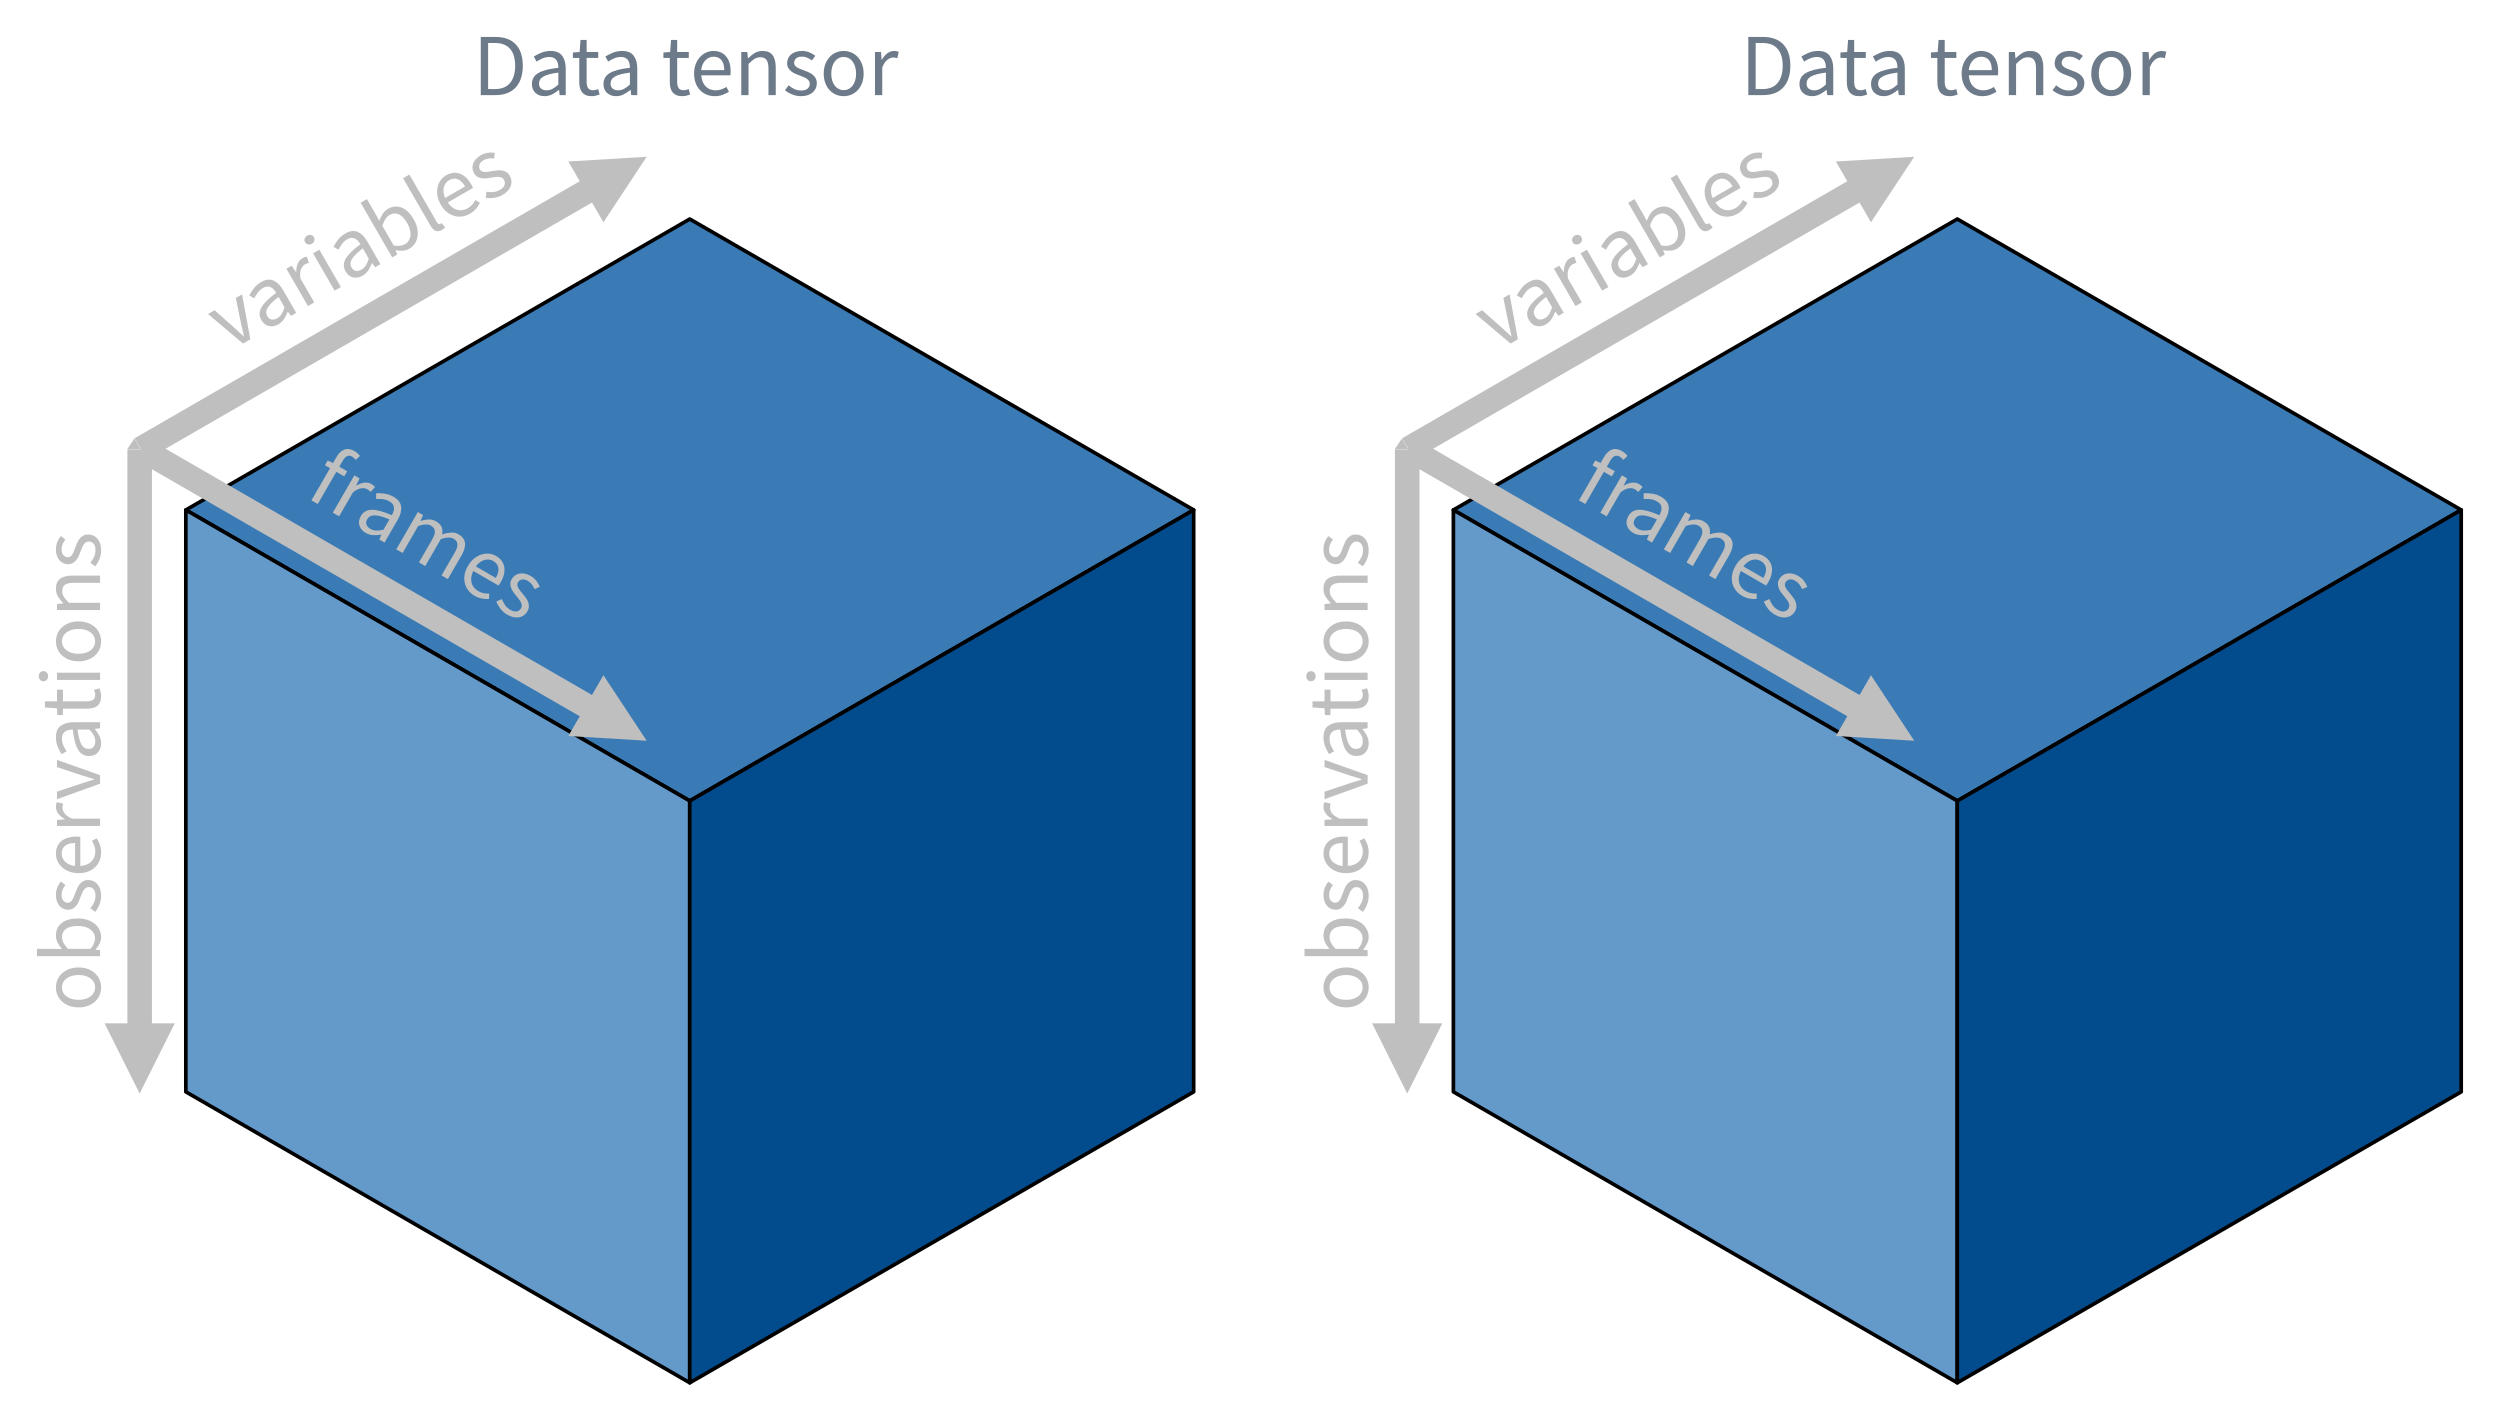 <?xml version="1.0" encoding="UTF-8" standalone="no"?>
<svg
   xmlns:dc="http://purl.org/dc/elements/1.1/"
   xmlns:cc="http://creativecommons.org/ns#"
   xmlns:rdf="http://www.w3.org/1999/02/22-rdf-syntax-ns#"
   xmlns:svg="http://www.w3.org/2000/svg"
   xmlns="http://www.w3.org/2000/svg"
   xmlns:sodipodi="http://sodipodi.sourceforge.net/DTD/sodipodi-0.dtd"
   xmlns:inkscape="http://www.inkscape.org/namespaces/inkscape"
   width="676.702"
   height="384.789"
   viewBox="0 0 676.702 384.789"
   version="1.1"
   xml:space="preserve"
   style="clip-rule:evenodd;fill-rule:evenodd;stroke-linecap:round;stroke-linejoin:round;stroke-miterlimit:1.5"
   id="svg226"
   sodipodi:docname="hotelling_2.svg"
   inkscape:version="0.92.3 (2405546, 2018-03-11)"><defs
   id="defs230" /><sodipodi:namedview
   pagecolor="#ffffff"
   bordercolor="#666666"
   borderopacity="1"
   objecttolerance="10"
   gridtolerance="10"
   guidetolerance="10"
   inkscape:pageopacity="0"
   inkscape:pageshadow="2"
   inkscape:window-width="1920"
   inkscape:window-height="984"
   id="namedview228"
   showgrid="false"
   fit-margin-left="10"
   fit-margin-top="10"
   fit-margin-bottom="10"
   fit-margin-right="10"
   inkscape:zoom="0.2671875"
   inkscape:cx="438.9998"
   inkscape:cy="175.78896"
   inkscape:window-x="1920"
   inkscape:window-y="27"
   inkscape:window-maximized="1"
   inkscape:current-layer="svg226" />
    <g
   transform="translate(-98,-562.711)"
   id="g112">
        <g
   transform="translate(-407.697,293)"
   id="g4">
            <path
   d="M 556,407.75 692.399,329 828.798,407.75 692.399,486.5 556,407.75"
   style="fill:#3b7bb5;stroke:#000000;stroke-width:1px"
   id="path2"
   inkscape:connector-curvature="0" />
        </g>
        <g
   transform="translate(-407.697,293)"
   id="g8">
            <path
   d="M 556,407.75 692.399,486.5 V 644 L 556,565.25 Z"
   style="fill:#649aca;stroke:#000000;stroke-width:1px"
   id="path6"
   inkscape:connector-curvature="0" />
        </g>
        <g
   transform="translate(-407.697,293)"
   id="g12">
            <path
   d="M 692.399,644 828.798,565.25 V 407.75 L 692.399,486.5 Z"
   style="fill:#024c8d;stroke:#000000;stroke-width:1px"
   id="path10"
   inkscape:connector-curvature="0" />
        </g>
        <g
   transform="matrix(0.717,0.414,-0.5,0.866,294.522,124.94)"
   id="g16">
            <path
   d="M 172,566.825 V 573 563.5 554 560.175 H 340.043 V 554 L 363,563.5 340.043,573 v -6.175 z"
   style="fill:#bfbfbf"
   id="path14"
   inkscape:connector-curvature="0" />
        </g>
        <g
   transform="matrix(0.717,-0.414,0.5,0.866,-268.978,267.437)"
   id="g20">
            <path
   d="M 172,566.825 V 573 563.5 554 560.175 H 340.043 V 554 L 363,563.5 340.043,573 v -6.175 z"
   style="fill:#bfbfbf"
   id="path18"
   inkscape:connector-curvature="0" />
        </g>
        <g
   transform="matrix(0,0.913,-1,0,699.303,527.292)"
   id="g24">
            <path
   d="M 172,566.825 V 573 563.5 554 560.175 H 342.178 V 554 L 363,563.5 342.178,573 v -6.175 z"
   style="fill:#bfbfbf"
   id="path22"
   inkscape:connector-curvature="0" />
        </g>
        <g
   transform="translate(-385.697,423.993)"
   id="g28">
            <path
   d="m 520.088,257.393 1.662,2.88 -3.575,-0.023 z"
   style="fill:#bfbfbf"
   id="path26"
   inkscape:connector-curvature="0" />
        </g>
        <g
   transform="rotate(-30,1152.91,1120.812)"
   id="g48">
            <path
   d="m 528.847,223.445 -4.2,-11.664 h 2.04 l 2.208,6.624 c 0.176,0.576 0.356,1.152 0.54,1.728 0.184,0.576 0.364,1.144 0.54,1.704 h 0.096 c 0.176,-0.56 0.352,-1.128 0.528,-1.704 0.176,-0.576 0.352,-1.152 0.528,-1.728 l 2.208,-6.624 h 1.944 l -4.128,11.664 z"
   style="fill:#bfbfbf;fill-rule:nonzero"
   id="path30"
   inkscape:connector-curvature="0" />
            <path
   d="m 539.743,223.733 c -0.976,0 -1.788,-0.288 -2.436,-0.864 -0.648,-0.576 -0.972,-1.392 -0.972,-2.448 0,-1.28 0.568,-2.26 1.704,-2.94 1.136,-0.68 2.952,-1.156 5.448,-1.428 0,-0.368 -0.036,-0.728 -0.108,-1.08 -0.072,-0.352 -0.196,-0.664 -0.372,-0.936 -0.176,-0.272 -0.42,-0.492 -0.732,-0.66 -0.312,-0.168 -0.708,-0.252 -1.188,-0.252 -0.672,0 -1.304,0.128 -1.896,0.384 -0.592,0.256 -1.12,0.544 -1.584,0.864 l -0.768,-1.368 c 0.544,-0.352 1.208,-0.692 1.992,-1.02 0.784,-0.328 1.648,-0.492 2.592,-0.492 1.424,0 2.456,0.436 3.096,1.308 0.64,0.872 0.96,2.036 0.96,3.492 v 7.152 h -1.632 l -0.168,-1.392 h -0.072 c -0.56,0.464 -1.16,0.86 -1.8,1.188 -0.64,0.328 -1.328,0.492 -2.064,0.492 z m 0.576,-1.584 c 0.56,0 1.088,-0.132 1.584,-0.396 0.496,-0.264 1.024,-0.652 1.584,-1.164 v -3.24 c -0.976,0.128 -1.796,0.28 -2.46,0.456 -0.664,0.176 -1.2,0.384 -1.608,0.624 -0.408,0.24 -0.704,0.516 -0.888,0.828 -0.184,0.312 -0.276,0.652 -0.276,1.02 0,0.672 0.2,1.152 0.6,1.44 0.4,0.288 0.888,0.432 1.464,0.432 z"
   style="fill:#bfbfbf;fill-rule:nonzero"
   id="path32"
   inkscape:connector-curvature="0" />
            <path
   d="m 549.151,223.445 v -11.664 h 1.632 l 0.168,2.112 h 0.072 c 0.4,-0.736 0.884,-1.32 1.452,-1.752 0.568,-0.432 1.188,-0.648 1.86,-0.648 0.464,0 0.88,0.08 1.248,0.24 l -0.384,1.728 c -0.192,-0.064 -0.368,-0.112 -0.528,-0.144 -0.16,-0.032 -0.36,-0.048 -0.6,-0.048 -0.496,0 -1.012,0.2 -1.548,0.6 -0.536,0.4 -1.004,1.096 -1.404,2.088 v 7.488 z"
   style="fill:#bfbfbf;fill-rule:nonzero"
   id="path34"
   inkscape:connector-curvature="0" />
            <path
   d="m 557.479,223.445 v -11.664 h 1.968 v 11.664 z m 1.008,-14.064 c -0.384,0 -0.708,-0.12 -0.972,-0.36 -0.264,-0.24 -0.396,-0.544 -0.396,-0.912 0,-0.384 0.132,-0.692 0.396,-0.924 0.264,-0.232 0.588,-0.348 0.972,-0.348 0.384,0 0.708,0.116 0.972,0.348 0.264,0.232 0.396,0.54 0.396,0.924 0,0.368 -0.132,0.672 -0.396,0.912 -0.264,0.24 -0.588,0.36 -0.972,0.36 z"
   style="fill:#bfbfbf;fill-rule:nonzero"
   id="path36"
   inkscape:connector-curvature="0" />
            <path
   d="m 566.071,223.733 c -0.976,0 -1.788,-0.288 -2.436,-0.864 -0.648,-0.576 -0.972,-1.392 -0.972,-2.448 0,-1.28 0.568,-2.26 1.704,-2.94 1.136,-0.68 2.952,-1.156 5.448,-1.428 0,-0.368 -0.036,-0.728 -0.108,-1.08 -0.072,-0.352 -0.196,-0.664 -0.372,-0.936 -0.176,-0.272 -0.42,-0.492 -0.732,-0.66 -0.312,-0.168 -0.708,-0.252 -1.188,-0.252 -0.672,0 -1.304,0.128 -1.896,0.384 -0.592,0.256 -1.12,0.544 -1.584,0.864 l -0.768,-1.368 c 0.544,-0.352 1.208,-0.692 1.992,-1.02 0.784,-0.328 1.648,-0.492 2.592,-0.492 1.424,0 2.456,0.436 3.096,1.308 0.64,0.872 0.96,2.036 0.96,3.492 v 7.152 h -1.632 l -0.168,-1.392 h -0.072 c -0.56,0.464 -1.16,0.86 -1.8,1.188 -0.64,0.328 -1.328,0.492 -2.064,0.492 z m 0.576,-1.584 c 0.56,0 1.088,-0.132 1.584,-0.396 0.496,-0.264 1.024,-0.652 1.584,-1.164 v -3.24 c -0.976,0.128 -1.796,0.28 -2.46,0.456 -0.664,0.176 -1.2,0.384 -1.608,0.624 -0.408,0.24 -0.704,0.516 -0.888,0.828 -0.184,0.312 -0.276,0.652 -0.276,1.02 0,0.672 0.2,1.152 0.6,1.44 0.4,0.288 0.888,0.432 1.464,0.432 z"
   style="fill:#bfbfbf;fill-rule:nonzero"
   id="path38"
   inkscape:connector-curvature="0" />
            <path
   d="m 580.639,223.733 c -0.544,0 -1.108,-0.132 -1.692,-0.396 -0.584,-0.264 -1.132,-0.628 -1.644,-1.092 h -0.072 l -0.168,1.2 h -1.584 v -17.088 h 1.968 v 4.656 l -0.048,2.112 c 0.528,-0.464 1.104,-0.852 1.728,-1.164 0.624,-0.312 1.264,-0.468 1.92,-0.468 0.752,0 1.416,0.14 1.992,0.42 0.576,0.28 1.06,0.68 1.452,1.2 0.392,0.52 0.688,1.144 0.888,1.872 0.2,0.728 0.3,1.54 0.3,2.436 0,0.992 -0.136,1.88 -0.408,2.664 -0.272,0.784 -0.64,1.448 -1.104,1.992 -0.464,0.544 -1,0.956 -1.608,1.236 -0.608,0.28 -1.248,0.42 -1.92,0.42 z m -0.336,-1.656 c 0.48,0 0.924,-0.108 1.332,-0.324 0.408,-0.216 0.76,-0.52 1.056,-0.912 0.296,-0.392 0.528,-0.876 0.696,-1.452 0.168,-0.576 0.252,-1.224 0.252,-1.944 0,-0.64 -0.056,-1.224 -0.168,-1.752 -0.112,-0.528 -0.292,-0.98 -0.54,-1.356 -0.248,-0.376 -0.568,-0.668 -0.96,-0.876 -0.392,-0.208 -0.86,-0.312 -1.404,-0.312 -0.944,0 -1.984,0.528 -3.12,1.584 v 6.12 c 0.512,0.448 1.02,0.764 1.524,0.948 0.504,0.184 0.948,0.276 1.332,0.276 z"
   style="fill:#bfbfbf;fill-rule:nonzero"
   id="path40"
   inkscape:connector-curvature="0" />
            <path
   d="m 590.839,223.733 c -0.752,0 -1.288,-0.224 -1.608,-0.672 -0.32,-0.448 -0.48,-1.104 -0.48,-1.968 v -14.736 h 1.968 v 14.88 c 0,0.32 0.056,0.544 0.168,0.672 0.112,0.128 0.24,0.192 0.384,0.192 0.064,0 0.124,0 0.18,0 0.056,0 0.14,-0.016 0.252,-0.048 l 0.264,1.488 c -0.128,0.064 -0.28,0.112 -0.456,0.144 -0.176,0.032 -0.4,0.048 -0.672,0.048 z"
   style="fill:#bfbfbf;fill-rule:nonzero"
   id="path42"
   inkscape:connector-curvature="0" />
            <path
   d="m 599.599,223.733 c -0.784,0 -1.516,-0.14 -2.196,-0.42 -0.68,-0.28 -1.272,-0.68 -1.776,-1.2 -0.504,-0.52 -0.9,-1.156 -1.188,-1.908 -0.288,-0.752 -0.432,-1.608 -0.432,-2.568 0,-0.96 0.148,-1.82 0.444,-2.58 0.296,-0.76 0.688,-1.404 1.176,-1.932 0.488,-0.528 1.044,-0.932 1.668,-1.212 0.624,-0.28 1.272,-0.42 1.944,-0.42 0.736,0 1.396,0.128 1.98,0.384 0.584,0.256 1.072,0.624 1.464,1.104 0.392,0.48 0.692,1.056 0.9,1.728 0.208,0.672 0.312,1.424 0.312,2.256 0,0.208 -0.004,0.412 -0.012,0.612 -0.008,0.2 -0.028,0.372 -0.06,0.516 h -7.872 c 0.08,1.248 0.468,2.236 1.164,2.964 0.696,0.728 1.604,1.092 2.724,1.092 0.56,0 1.076,-0.084 1.548,-0.252 0.472,-0.168 0.924,-0.388 1.356,-0.66 l 0.696,1.296 c -0.512,0.32 -1.08,0.6 -1.704,0.84 -0.624,0.24 -1.336,0.36 -2.136,0.36 z m -3.672,-7.056 h 6.24 c 0,-1.184 -0.252,-2.084 -0.756,-2.7 -0.504,-0.616 -1.212,-0.924 -2.124,-0.924 -0.416,0 -0.812,0.08 -1.188,0.24 -0.376,0.16 -0.716,0.396 -1.02,0.708 -0.304,0.312 -0.556,0.692 -0.756,1.14 -0.2,0.448 -0.332,0.96 -0.396,1.536 z"
   style="fill:#bfbfbf;fill-rule:nonzero"
   id="path44"
   inkscape:connector-curvature="0" />
            <path
   d="m 609.823,223.733 c -0.832,0 -1.624,-0.152 -2.376,-0.456 -0.752,-0.304 -1.408,-0.688 -1.968,-1.152 l 0.984,-1.32 c 0.512,0.416 1.036,0.752 1.572,1.008 0.536,0.256 1.156,0.384 1.86,0.384 0.768,0 1.344,-0.176 1.728,-0.528 0.384,-0.352 0.576,-0.784 0.576,-1.296 0,-0.304 -0.08,-0.568 -0.24,-0.792 -0.16,-0.224 -0.364,-0.42 -0.612,-0.588 -0.248,-0.168 -0.532,-0.316 -0.852,-0.444 -0.32,-0.128 -0.64,-0.256 -0.96,-0.384 -0.416,-0.144 -0.832,-0.308 -1.248,-0.492 -0.416,-0.184 -0.788,-0.408 -1.116,-0.672 -0.328,-0.264 -0.596,-0.572 -0.804,-0.924 -0.208,-0.352 -0.312,-0.776 -0.312,-1.272 0,-0.464 0.092,-0.9 0.276,-1.308 0.184,-0.408 0.448,-0.76 0.792,-1.056 0.344,-0.296 0.764,-0.528 1.26,-0.696 0.496,-0.168 1.056,-0.252 1.68,-0.252 0.736,0 1.412,0.128 2.028,0.384 0.616,0.256 1.148,0.568 1.596,0.936 l -0.936,1.248 c -0.4,-0.304 -0.816,-0.552 -1.248,-0.744 -0.432,-0.192 -0.904,-0.288 -1.416,-0.288 -0.736,0 -1.276,0.168 -1.62,0.504 -0.344,0.336 -0.516,0.728 -0.516,1.176 0,0.272 0.072,0.508 0.216,0.708 0.144,0.2 0.336,0.376 0.576,0.528 0.24,0.152 0.516,0.288 0.828,0.408 0.312,0.12 0.636,0.244 0.972,0.372 0.416,0.16 0.836,0.328 1.26,0.504 0.424,0.176 0.804,0.396 1.14,0.66 0.336,0.264 0.612,0.588 0.828,0.972 0.216,0.384 0.324,0.848 0.324,1.392 0,0.48 -0.092,0.928 -0.276,1.344 -0.184,0.416 -0.456,0.784 -0.816,1.104 -0.36,0.32 -0.808,0.572 -1.344,0.756 -0.536,0.184 -1.148,0.276 -1.836,0.276 z"
   style="fill:#bfbfbf;fill-rule:nonzero"
   id="path46"
   inkscape:connector-curvature="0" />
        </g>
        <g
   transform="rotate(30,-531.335,-181.785)"
   id="g62">
            <path
   d="m 526.663,223.445 v -10.056 h -1.584 v -1.488 l 1.584,-0.12 v -1.848 c 0,-1.2 0.276,-2.144 0.828,-2.832 0.552,-0.688 1.412,-1.032 2.58,-1.032 0.368,0 0.716,0.036 1.044,0.108 0.328,0.072 0.628,0.164 0.9,0.276 l -0.432,1.512 c -0.432,-0.192 -0.872,-0.288 -1.32,-0.288 -1.088,0 -1.632,0.752 -1.632,2.256 v 1.848 h 2.472 v 1.608 h -2.472 v 10.056 z"
   style="fill:#bfbfbf;fill-rule:nonzero"
   id="path50"
   inkscape:connector-curvature="0" />
            <path
   d="m 533.335,223.445 v -11.664 h 1.632 l 0.168,2.112 h 0.072 c 0.4,-0.736 0.884,-1.32 1.452,-1.752 0.568,-0.432 1.188,-0.648 1.86,-0.648 0.464,0 0.88,0.08 1.248,0.24 l -0.384,1.728 c -0.192,-0.064 -0.368,-0.112 -0.528,-0.144 -0.16,-0.032 -0.36,-0.048 -0.6,-0.048 -0.496,0 -1.012,0.2 -1.548,0.6 -0.536,0.4 -1.004,1.096 -1.404,2.088 v 7.488 z"
   style="fill:#bfbfbf;fill-rule:nonzero"
   id="path52"
   inkscape:connector-curvature="0" />
            <path
   d="m 543.775,223.733 c -0.976,0 -1.788,-0.288 -2.436,-0.864 -0.648,-0.576 -0.972,-1.392 -0.972,-2.448 0,-1.28 0.568,-2.26 1.704,-2.94 1.136,-0.68 2.952,-1.156 5.448,-1.428 0,-0.368 -0.036,-0.728 -0.108,-1.08 -0.072,-0.352 -0.196,-0.664 -0.372,-0.936 -0.176,-0.272 -0.42,-0.492 -0.732,-0.66 -0.312,-0.168 -0.708,-0.252 -1.188,-0.252 -0.672,0 -1.304,0.128 -1.896,0.384 -0.592,0.256 -1.12,0.544 -1.584,0.864 l -0.768,-1.368 c 0.544,-0.352 1.208,-0.692 1.992,-1.02 0.784,-0.328 1.648,-0.492 2.592,-0.492 1.424,0 2.456,0.436 3.096,1.308 0.64,0.872 0.96,2.036 0.96,3.492 v 7.152 h -1.632 l -0.168,-1.392 h -0.072 c -0.56,0.464 -1.16,0.86 -1.8,1.188 -0.64,0.328 -1.328,0.492 -2.064,0.492 z m 0.576,-1.584 c 0.56,0 1.088,-0.132 1.584,-0.396 0.496,-0.264 1.024,-0.652 1.584,-1.164 v -3.24 c -0.976,0.128 -1.796,0.28 -2.46,0.456 -0.664,0.176 -1.2,0.384 -1.608,0.624 -0.408,0.24 -0.704,0.516 -0.888,0.828 -0.184,0.312 -0.276,0.652 -0.276,1.02 0,0.672 0.2,1.152 0.6,1.44 0.4,0.288 0.888,0.432 1.464,0.432 z"
   style="fill:#bfbfbf;fill-rule:nonzero"
   id="path54"
   inkscape:connector-curvature="0" />
            <path
   d="m 553.183,223.445 v -11.664 h 1.632 l 0.168,1.68 h 0.072 c 0.512,-0.56 1.068,-1.028 1.668,-1.404 0.6,-0.376 1.252,-0.564 1.956,-0.564 0.896,0 1.596,0.196 2.1,0.588 0.504,0.392 0.876,0.94 1.116,1.644 0.608,-0.672 1.22,-1.212 1.836,-1.62 0.616,-0.408 1.284,-0.612 2.004,-0.612 1.2,0 2.092,0.384 2.676,1.152 0.584,0.768 0.876,1.904 0.876,3.408 v 7.392 h -1.968 v -7.128 c 0,-1.104 -0.176,-1.9 -0.528,-2.388 -0.352,-0.488 -0.896,-0.732 -1.632,-0.732 -0.88,0 -1.856,0.6 -2.928,1.8 v 8.448 h -1.968 v -7.128 c 0,-1.104 -0.176,-1.9 -0.528,-2.388 -0.352,-0.488 -0.904,-0.732 -1.656,-0.732 -0.88,0 -1.856,0.6 -2.928,1.8 v 8.448 z"
   style="fill:#bfbfbf;fill-rule:nonzero"
   id="path56"
   inkscape:connector-curvature="0" />
            <path
   d="m 577.807,223.733 c -0.784,0 -1.516,-0.14 -2.196,-0.42 -0.68,-0.28 -1.272,-0.68 -1.776,-1.2 -0.504,-0.52 -0.9,-1.156 -1.188,-1.908 -0.288,-0.752 -0.432,-1.608 -0.432,-2.568 0,-0.96 0.148,-1.82 0.444,-2.58 0.296,-0.76 0.688,-1.404 1.176,-1.932 0.488,-0.528 1.044,-0.932 1.668,-1.212 0.624,-0.28 1.272,-0.42 1.944,-0.42 0.736,0 1.396,0.128 1.98,0.384 0.584,0.256 1.072,0.624 1.464,1.104 0.392,0.48 0.692,1.056 0.9,1.728 0.208,0.672 0.312,1.424 0.312,2.256 0,0.208 -0.004,0.412 -0.012,0.612 -0.008,0.2 -0.028,0.372 -0.06,0.516 h -7.872 c 0.08,1.248 0.468,2.236 1.164,2.964 0.696,0.728 1.604,1.092 2.724,1.092 0.56,0 1.076,-0.084 1.548,-0.252 0.472,-0.168 0.924,-0.388 1.356,-0.66 l 0.696,1.296 c -0.512,0.32 -1.08,0.6 -1.704,0.84 -0.624,0.24 -1.336,0.36 -2.136,0.36 z m -3.672,-7.056 h 6.24 c 0,-1.184 -0.252,-2.084 -0.756,-2.7 -0.504,-0.616 -1.212,-0.924 -2.124,-0.924 -0.416,0 -0.812,0.08 -1.188,0.24 -0.376,0.16 -0.716,0.396 -1.02,0.708 -0.304,0.312 -0.556,0.692 -0.756,1.14 -0.2,0.448 -0.332,0.96 -0.396,1.536 z"
   style="fill:#bfbfbf;fill-rule:nonzero"
   id="path58"
   inkscape:connector-curvature="0" />
            <path
   d="m 588.031,223.733 c -0.832,0 -1.624,-0.152 -2.376,-0.456 -0.752,-0.304 -1.408,-0.688 -1.968,-1.152 l 0.984,-1.32 c 0.512,0.416 1.036,0.752 1.572,1.008 0.536,0.256 1.156,0.384 1.86,0.384 0.768,0 1.344,-0.176 1.728,-0.528 0.384,-0.352 0.576,-0.784 0.576,-1.296 0,-0.304 -0.08,-0.568 -0.24,-0.792 -0.16,-0.224 -0.364,-0.42 -0.612,-0.588 -0.248,-0.168 -0.532,-0.316 -0.852,-0.444 -0.32,-0.128 -0.64,-0.256 -0.96,-0.384 -0.416,-0.144 -0.832,-0.308 -1.248,-0.492 -0.416,-0.184 -0.788,-0.408 -1.116,-0.672 -0.328,-0.264 -0.596,-0.572 -0.804,-0.924 -0.208,-0.352 -0.312,-0.776 -0.312,-1.272 0,-0.464 0.092,-0.9 0.276,-1.308 0.184,-0.408 0.448,-0.76 0.792,-1.056 0.344,-0.296 0.764,-0.528 1.26,-0.696 0.496,-0.168 1.056,-0.252 1.68,-0.252 0.736,0 1.412,0.128 2.028,0.384 0.616,0.256 1.148,0.568 1.596,0.936 l -0.936,1.248 c -0.4,-0.304 -0.816,-0.552 -1.248,-0.744 -0.432,-0.192 -0.904,-0.288 -1.416,-0.288 -0.736,0 -1.276,0.168 -1.62,0.504 -0.344,0.336 -0.516,0.728 -0.516,1.176 0,0.272 0.072,0.508 0.216,0.708 0.144,0.2 0.336,0.376 0.576,0.528 0.24,0.152 0.516,0.288 0.828,0.408 0.312,0.12 0.636,0.244 0.972,0.372 0.416,0.16 0.836,0.328 1.26,0.504 0.424,0.176 0.804,0.396 1.14,0.66 0.336,0.264 0.612,0.588 0.828,0.972 0.216,0.384 0.324,0.848 0.324,1.392 0,0.48 -0.092,0.928 -0.276,1.344 -0.184,0.416 -0.456,0.784 -0.816,1.104 -0.36,0.32 -0.808,0.572 -1.344,0.756 -0.536,0.184 -1.148,0.276 -1.836,0.276 z"
   style="fill:#bfbfbf;fill-rule:nonzero"
   id="path60"
   inkscape:connector-curvature="0" />
        </g>
        <g
   transform="rotate(-90,631.247,729.603)"
   id="g88">
            <path
   d="m 530.863,223.733 c -0.72,0 -1.404,-0.136 -2.052,-0.408 -0.648,-0.272 -1.22,-0.668 -1.716,-1.188 -0.496,-0.52 -0.892,-1.16 -1.188,-1.92 -0.296,-0.76 -0.444,-1.62 -0.444,-2.58 0,-0.976 0.148,-1.844 0.444,-2.604 0.296,-0.76 0.692,-1.404 1.188,-1.932 0.496,-0.528 1.068,-0.928 1.716,-1.2 0.648,-0.272 1.332,-0.408 2.052,-0.408 0.72,0 1.404,0.136 2.052,0.408 0.648,0.272 1.22,0.672 1.716,1.2 0.496,0.528 0.892,1.172 1.188,1.932 0.296,0.76 0.444,1.628 0.444,2.604 0,0.96 -0.148,1.82 -0.444,2.58 -0.296,0.76 -0.692,1.4 -1.188,1.92 -0.496,0.52 -1.068,0.916 -1.716,1.188 -0.648,0.272 -1.332,0.408 -2.052,0.408 z m 0,-1.632 c 0.496,0 0.952,-0.108 1.368,-0.324 0.416,-0.216 0.772,-0.52 1.068,-0.912 0.296,-0.392 0.524,-0.86 0.684,-1.404 0.16,-0.544 0.24,-1.152 0.24,-1.824 0,-0.672 -0.08,-1.284 -0.24,-1.836 -0.16,-0.552 -0.388,-1.028 -0.684,-1.428 -0.296,-0.4 -0.652,-0.708 -1.068,-0.924 -0.416,-0.216 -0.872,-0.324 -1.368,-0.324 -0.496,0 -0.952,0.108 -1.368,0.324 -0.416,0.216 -0.772,0.524 -1.068,0.924 -0.296,0.4 -0.524,0.876 -0.684,1.428 -0.16,0.552 -0.24,1.164 -0.24,1.836 0,0.672 0.08,1.28 0.24,1.824 0.16,0.544 0.388,1.012 0.684,1.404 0.296,0.392 0.652,0.696 1.068,0.912 0.416,0.216 0.872,0.324 1.368,0.324 z"
   style="fill:#bfbfbf;fill-rule:nonzero"
   id="path64"
   inkscape:connector-curvature="0" />
            <path
   d="m 544.495,223.733 c -0.544,0 -1.108,-0.132 -1.692,-0.396 -0.584,-0.264 -1.132,-0.628 -1.644,-1.092 h -0.072 l -0.168,1.2 h -1.584 v -17.088 h 1.968 v 4.656 l -0.048,2.112 c 0.528,-0.464 1.104,-0.852 1.728,-1.164 0.624,-0.312 1.264,-0.468 1.92,-0.468 0.752,0 1.416,0.14 1.992,0.42 0.576,0.28 1.06,0.68 1.452,1.2 0.392,0.52 0.688,1.144 0.888,1.872 0.2,0.728 0.3,1.54 0.3,2.436 0,0.992 -0.136,1.88 -0.408,2.664 -0.272,0.784 -0.64,1.448 -1.104,1.992 -0.464,0.544 -1,0.956 -1.608,1.236 -0.608,0.28 -1.248,0.42 -1.92,0.42 z m -0.336,-1.656 c 0.48,0 0.924,-0.108 1.332,-0.324 0.408,-0.216 0.76,-0.52 1.056,-0.912 0.296,-0.392 0.528,-0.876 0.696,-1.452 0.168,-0.576 0.252,-1.224 0.252,-1.944 0,-0.64 -0.056,-1.224 -0.168,-1.752 -0.112,-0.528 -0.292,-0.98 -0.54,-1.356 -0.248,-0.376 -0.568,-0.668 -0.96,-0.876 -0.392,-0.208 -0.86,-0.312 -1.404,-0.312 -0.944,0 -1.984,0.528 -3.12,1.584 v 6.12 c 0.512,0.448 1.02,0.764 1.524,0.948 0.504,0.184 0.948,0.276 1.332,0.276 z"
   style="fill:#bfbfbf;fill-rule:nonzero"
   id="path66"
   inkscape:connector-curvature="0" />
            <path
   d="m 555.655,223.733 c -0.832,0 -1.624,-0.152 -2.376,-0.456 -0.752,-0.304 -1.408,-0.688 -1.968,-1.152 l 0.984,-1.32 c 0.512,0.416 1.036,0.752 1.572,1.008 0.536,0.256 1.156,0.384 1.86,0.384 0.768,0 1.344,-0.176 1.728,-0.528 0.384,-0.352 0.576,-0.784 0.576,-1.296 0,-0.304 -0.08,-0.568 -0.24,-0.792 -0.16,-0.224 -0.364,-0.42 -0.612,-0.588 -0.248,-0.168 -0.532,-0.316 -0.852,-0.444 -0.32,-0.128 -0.64,-0.256 -0.96,-0.384 -0.416,-0.144 -0.832,-0.308 -1.248,-0.492 -0.416,-0.184 -0.788,-0.408 -1.116,-0.672 -0.328,-0.264 -0.596,-0.572 -0.804,-0.924 -0.208,-0.352 -0.312,-0.776 -0.312,-1.272 0,-0.464 0.092,-0.9 0.276,-1.308 0.184,-0.408 0.448,-0.76 0.792,-1.056 0.344,-0.296 0.764,-0.528 1.26,-0.696 0.496,-0.168 1.056,-0.252 1.68,-0.252 0.736,0 1.412,0.128 2.028,0.384 0.616,0.256 1.148,0.568 1.596,0.936 l -0.936,1.248 c -0.4,-0.304 -0.816,-0.552 -1.248,-0.744 -0.432,-0.192 -0.904,-0.288 -1.416,-0.288 -0.736,0 -1.276,0.168 -1.62,0.504 -0.344,0.336 -0.516,0.728 -0.516,1.176 0,0.272 0.072,0.508 0.216,0.708 0.144,0.2 0.336,0.376 0.576,0.528 0.24,0.152 0.516,0.288 0.828,0.408 0.312,0.12 0.636,0.244 0.972,0.372 0.416,0.16 0.836,0.328 1.26,0.504 0.424,0.176 0.804,0.396 1.14,0.66 0.336,0.264 0.612,0.588 0.828,0.972 0.216,0.384 0.324,0.848 0.324,1.392 0,0.48 -0.092,0.928 -0.276,1.344 -0.184,0.416 -0.456,0.784 -0.816,1.104 -0.36,0.32 -0.808,0.572 -1.344,0.756 -0.536,0.184 -1.148,0.276 -1.836,0.276 z"
   style="fill:#bfbfbf;fill-rule:nonzero"
   id="path68"
   inkscape:connector-curvature="0" />
            <path
   d="m 567.391,223.733 c -0.784,0 -1.516,-0.14 -2.196,-0.42 -0.68,-0.28 -1.272,-0.68 -1.776,-1.2 -0.504,-0.52 -0.9,-1.156 -1.188,-1.908 -0.288,-0.752 -0.432,-1.608 -0.432,-2.568 0,-0.96 0.148,-1.82 0.444,-2.58 0.296,-0.76 0.688,-1.404 1.176,-1.932 0.488,-0.528 1.044,-0.932 1.668,-1.212 0.624,-0.28 1.272,-0.42 1.944,-0.42 0.736,0 1.396,0.128 1.98,0.384 0.584,0.256 1.072,0.624 1.464,1.104 0.392,0.48 0.692,1.056 0.9,1.728 0.208,0.672 0.312,1.424 0.312,2.256 0,0.208 -0.004,0.412 -0.012,0.612 -0.008,0.2 -0.028,0.372 -0.06,0.516 h -7.872 c 0.08,1.248 0.468,2.236 1.164,2.964 0.696,0.728 1.604,1.092 2.724,1.092 0.56,0 1.076,-0.084 1.548,-0.252 0.472,-0.168 0.924,-0.388 1.356,-0.66 l 0.696,1.296 c -0.512,0.32 -1.08,0.6 -1.704,0.84 -0.624,0.24 -1.336,0.36 -2.136,0.36 z m -3.672,-7.056 h 6.24 c 0,-1.184 -0.252,-2.084 -0.756,-2.7 -0.504,-0.616 -1.212,-0.924 -2.124,-0.924 -0.416,0 -0.812,0.08 -1.188,0.24 -0.376,0.16 -0.716,0.396 -1.02,0.708 -0.304,0.312 -0.556,0.692 -0.756,1.14 -0.2,0.448 -0.332,0.96 -0.396,1.536 z"
   style="fill:#bfbfbf;fill-rule:nonzero"
   id="path70"
   inkscape:connector-curvature="0" />
            <path
   d="m 574.567,223.445 v -11.664 h 1.632 l 0.168,2.112 h 0.072 c 0.4,-0.736 0.884,-1.32 1.452,-1.752 0.568,-0.432 1.188,-0.648 1.86,-0.648 0.464,0 0.88,0.08 1.248,0.24 l -0.384,1.728 c -0.192,-0.064 -0.368,-0.112 -0.528,-0.144 -0.16,-0.032 -0.36,-0.048 -0.6,-0.048 -0.496,0 -1.012,0.2 -1.548,0.6 -0.536,0.4 -1.004,1.096 -1.404,2.088 v 7.488 z"
   style="fill:#bfbfbf;fill-rule:nonzero"
   id="path72"
   inkscape:connector-curvature="0" />
            <path
   d="m 586.015,223.445 -4.2,-11.664 h 2.04 l 2.208,6.624 c 0.176,0.576 0.356,1.152 0.54,1.728 0.184,0.576 0.364,1.144 0.54,1.704 h 0.096 c 0.176,-0.56 0.352,-1.128 0.528,-1.704 0.176,-0.576 0.352,-1.152 0.528,-1.728 l 2.208,-6.624 h 1.944 l -4.128,11.664 z"
   style="fill:#bfbfbf;fill-rule:nonzero"
   id="path74"
   inkscape:connector-curvature="0" />
            <path
   d="m 596.911,223.733 c -0.976,0 -1.788,-0.288 -2.436,-0.864 -0.648,-0.576 -0.972,-1.392 -0.972,-2.448 0,-1.28 0.568,-2.26 1.704,-2.94 1.136,-0.68 2.952,-1.156 5.448,-1.428 0,-0.368 -0.036,-0.728 -0.108,-1.08 -0.072,-0.352 -0.196,-0.664 -0.372,-0.936 -0.176,-0.272 -0.42,-0.492 -0.732,-0.66 -0.312,-0.168 -0.708,-0.252 -1.188,-0.252 -0.672,0 -1.304,0.128 -1.896,0.384 -0.592,0.256 -1.12,0.544 -1.584,0.864 l -0.768,-1.368 c 0.544,-0.352 1.208,-0.692 1.992,-1.02 0.784,-0.328 1.648,-0.492 2.592,-0.492 1.424,0 2.456,0.436 3.096,1.308 0.64,0.872 0.96,2.036 0.96,3.492 v 7.152 h -1.632 l -0.168,-1.392 h -0.072 c -0.56,0.464 -1.16,0.86 -1.8,1.188 -0.64,0.328 -1.328,0.492 -2.064,0.492 z m 0.576,-1.584 c 0.56,0 1.088,-0.132 1.584,-0.396 0.496,-0.264 1.024,-0.652 1.584,-1.164 v -3.24 c -0.976,0.128 -1.796,0.28 -2.46,0.456 -0.664,0.176 -1.2,0.384 -1.608,0.624 -0.408,0.24 -0.704,0.516 -0.888,0.828 -0.184,0.312 -0.276,0.652 -0.276,1.02 0,0.672 0.2,1.152 0.6,1.44 0.4,0.288 0.888,0.432 1.464,0.432 z"
   style="fill:#bfbfbf;fill-rule:nonzero"
   id="path76"
   inkscape:connector-curvature="0" />
            <path
   d="m 609.655,223.733 c -0.624,0 -1.148,-0.096 -1.572,-0.288 -0.424,-0.192 -0.768,-0.456 -1.032,-0.792 -0.264,-0.336 -0.452,-0.744 -0.564,-1.224 -0.112,-0.48 -0.168,-1.008 -0.168,-1.584 v -6.456 h -1.728 v -1.488 l 1.824,-0.12 0.24,-3.264 h 1.656 v 3.264 h 3.144 v 1.608 h -3.144 v 6.48 c 0,0.72 0.132,1.276 0.396,1.668 0.264,0.392 0.732,0.588 1.404,0.588 0.208,0 0.432,-0.032 0.672,-0.096 0.24,-0.064 0.456,-0.136 0.648,-0.216 l 0.384,1.488 c -0.32,0.112 -0.668,0.212 -1.044,0.3 -0.376,0.088 -0.748,0.132 -1.116,0.132 z"
   style="fill:#bfbfbf;fill-rule:nonzero"
   id="path78"
   inkscape:connector-curvature="0" />
            <path
   d="m 614.095,223.445 v -11.664 h 1.968 v 11.664 z m 1.008,-14.064 c -0.384,0 -0.708,-0.12 -0.972,-0.36 -0.264,-0.24 -0.396,-0.544 -0.396,-0.912 0,-0.384 0.132,-0.692 0.396,-0.924 0.264,-0.232 0.588,-0.348 0.972,-0.348 0.384,0 0.708,0.116 0.972,0.348 0.264,0.232 0.396,0.54 0.396,0.924 0,0.368 -0.132,0.672 -0.396,0.912 -0.264,0.24 -0.588,0.36 -0.972,0.36 z"
   style="fill:#bfbfbf;fill-rule:nonzero"
   id="path80"
   inkscape:connector-curvature="0" />
            <path
   d="m 624.535,223.733 c -0.72,0 -1.404,-0.136 -2.052,-0.408 -0.648,-0.272 -1.22,-0.668 -1.716,-1.188 -0.496,-0.52 -0.892,-1.16 -1.188,-1.92 -0.296,-0.76 -0.444,-1.62 -0.444,-2.58 0,-0.976 0.148,-1.844 0.444,-2.604 0.296,-0.76 0.692,-1.404 1.188,-1.932 0.496,-0.528 1.068,-0.928 1.716,-1.2 0.648,-0.272 1.332,-0.408 2.052,-0.408 0.72,0 1.404,0.136 2.052,0.408 0.648,0.272 1.22,0.672 1.716,1.2 0.496,0.528 0.892,1.172 1.188,1.932 0.296,0.76 0.444,1.628 0.444,2.604 0,0.96 -0.148,1.82 -0.444,2.58 -0.296,0.76 -0.692,1.4 -1.188,1.92 -0.496,0.52 -1.068,0.916 -1.716,1.188 -0.648,0.272 -1.332,0.408 -2.052,0.408 z m 0,-1.632 c 0.496,0 0.952,-0.108 1.368,-0.324 0.416,-0.216 0.772,-0.52 1.068,-0.912 0.296,-0.392 0.524,-0.86 0.684,-1.404 0.16,-0.544 0.24,-1.152 0.24,-1.824 0,-0.672 -0.08,-1.284 -0.24,-1.836 -0.16,-0.552 -0.388,-1.028 -0.684,-1.428 -0.296,-0.4 -0.652,-0.708 -1.068,-0.924 -0.416,-0.216 -0.872,-0.324 -1.368,-0.324 -0.496,0 -0.952,0.108 -1.368,0.324 -0.416,0.216 -0.772,0.524 -1.068,0.924 -0.296,0.4 -0.524,0.876 -0.684,1.428 -0.16,0.552 -0.24,1.164 -0.24,1.836 0,0.672 0.08,1.28 0.24,1.824 0.16,0.544 0.388,1.012 0.684,1.404 0.296,0.392 0.652,0.696 1.068,0.912 0.416,0.216 0.872,0.324 1.368,0.324 z"
   style="fill:#bfbfbf;fill-rule:nonzero"
   id="path82"
   inkscape:connector-curvature="0" />
            <path
   d="m 633.007,223.445 v -11.664 h 1.632 l 0.168,1.68 h 0.072 c 0.56,-0.56 1.148,-1.028 1.764,-1.404 0.616,-0.376 1.332,-0.564 2.148,-0.564 1.232,0 2.132,0.384 2.7,1.152 0.568,0.768 0.852,1.904 0.852,3.408 v 7.392 h -1.968 v -7.128 c 0,-1.104 -0.176,-1.9 -0.528,-2.388 -0.352,-0.488 -0.912,-0.732 -1.68,-0.732 -0.608,0 -1.144,0.152 -1.608,0.456 -0.464,0.304 -0.992,0.752 -1.584,1.344 v 8.448 z"
   style="fill:#bfbfbf;fill-rule:nonzero"
   id="path84"
   inkscape:connector-curvature="0" />
            <path
   d="m 649.183,223.733 c -0.832,0 -1.624,-0.152 -2.376,-0.456 -0.752,-0.304 -1.408,-0.688 -1.968,-1.152 l 0.984,-1.32 c 0.512,0.416 1.036,0.752 1.572,1.008 0.536,0.256 1.156,0.384 1.86,0.384 0.768,0 1.344,-0.176 1.728,-0.528 0.384,-0.352 0.576,-0.784 0.576,-1.296 0,-0.304 -0.08,-0.568 -0.24,-0.792 -0.16,-0.224 -0.364,-0.42 -0.612,-0.588 -0.248,-0.168 -0.532,-0.316 -0.852,-0.444 -0.32,-0.128 -0.64,-0.256 -0.96,-0.384 -0.416,-0.144 -0.832,-0.308 -1.248,-0.492 -0.416,-0.184 -0.788,-0.408 -1.116,-0.672 -0.328,-0.264 -0.596,-0.572 -0.804,-0.924 -0.208,-0.352 -0.312,-0.776 -0.312,-1.272 0,-0.464 0.092,-0.9 0.276,-1.308 0.184,-0.408 0.448,-0.76 0.792,-1.056 0.344,-0.296 0.764,-0.528 1.26,-0.696 0.496,-0.168 1.056,-0.252 1.68,-0.252 0.736,0 1.412,0.128 2.028,0.384 0.616,0.256 1.148,0.568 1.596,0.936 l -0.936,1.248 c -0.4,-0.304 -0.816,-0.552 -1.248,-0.744 -0.432,-0.192 -0.904,-0.288 -1.416,-0.288 -0.736,0 -1.276,0.168 -1.62,0.504 -0.344,0.336 -0.516,0.728 -0.516,1.176 0,0.272 0.072,0.508 0.216,0.708 0.144,0.2 0.336,0.376 0.576,0.528 0.24,0.152 0.516,0.288 0.828,0.408 0.312,0.12 0.636,0.244 0.972,0.372 0.416,0.16 0.836,0.328 1.26,0.504 0.424,0.176 0.804,0.396 1.14,0.66 0.336,0.264 0.612,0.588 0.828,0.972 0.216,0.384 0.324,0.848 0.324,1.392 0,0.48 -0.092,0.928 -0.276,1.344 -0.184,0.416 -0.456,0.784 -0.816,1.104 -0.36,0.32 -0.808,0.572 -1.344,0.756 -0.536,0.184 -1.148,0.276 -1.836,0.276 z"
   style="fill:#bfbfbf;fill-rule:nonzero"
   id="path86"
   inkscape:connector-curvature="0" />
        </g>
        <g
   transform="translate(-298.385,365.01)"
   id="g110">
            <path
   d="m 526.519,223.445 v -15.744 h 3.936 c 2.432,0 4.28,0.672 5.544,2.016 1.264,1.344 1.896,3.272 1.896,5.784 0,1.248 -0.16,2.364 -0.48,3.348 -0.32,0.984 -0.792,1.816 -1.416,2.496 -0.624,0.68 -1.392,1.2 -2.304,1.56 -0.912,0.36 -1.96,0.54 -3.144,0.54 z m 1.992,-1.632 h 1.8 c 1.84,0 3.22,-0.552 4.14,-1.656 0.92,-1.104 1.38,-2.656 1.38,-4.656 0,-2 -0.46,-3.528 -1.38,-4.584 -0.92,-1.056 -2.3,-1.584 -4.14,-1.584 h -1.8 z"
   style="fill:#6c7a89;fill-rule:nonzero"
   id="path90"
   inkscape:connector-curvature="0" />
            <path
   d="m 543.775,223.733 c -0.976,0 -1.788,-0.288 -2.436,-0.864 -0.648,-0.576 -0.972,-1.392 -0.972,-2.448 0,-1.28 0.568,-2.26 1.704,-2.94 1.136,-0.68 2.952,-1.156 5.448,-1.428 0,-0.368 -0.036,-0.728 -0.108,-1.08 -0.072,-0.352 -0.196,-0.664 -0.372,-0.936 -0.176,-0.272 -0.42,-0.492 -0.732,-0.66 -0.312,-0.168 -0.708,-0.252 -1.188,-0.252 -0.672,0 -1.304,0.128 -1.896,0.384 -0.592,0.256 -1.12,0.544 -1.584,0.864 l -0.768,-1.368 c 0.544,-0.352 1.208,-0.692 1.992,-1.02 0.784,-0.328 1.648,-0.492 2.592,-0.492 1.424,0 2.456,0.436 3.096,1.308 0.64,0.872 0.96,2.036 0.96,3.492 v 7.152 h -1.632 l -0.168,-1.392 h -0.072 c -0.56,0.464 -1.16,0.86 -1.8,1.188 -0.64,0.328 -1.328,0.492 -2.064,0.492 z m 0.576,-1.584 c 0.56,0 1.088,-0.132 1.584,-0.396 0.496,-0.264 1.024,-0.652 1.584,-1.164 v -3.24 c -0.976,0.128 -1.796,0.28 -2.46,0.456 -0.664,0.176 -1.2,0.384 -1.608,0.624 -0.408,0.24 -0.704,0.516 -0.888,0.828 -0.184,0.312 -0.276,0.652 -0.276,1.02 0,0.672 0.2,1.152 0.6,1.44 0.4,0.288 0.888,0.432 1.464,0.432 z"
   style="fill:#6c7a89;fill-rule:nonzero"
   id="path92"
   inkscape:connector-curvature="0" />
            <path
   d="m 556.519,223.733 c -0.624,0 -1.148,-0.096 -1.572,-0.288 -0.424,-0.192 -0.768,-0.456 -1.032,-0.792 -0.264,-0.336 -0.452,-0.744 -0.564,-1.224 -0.112,-0.48 -0.168,-1.008 -0.168,-1.584 v -6.456 h -1.728 v -1.488 l 1.824,-0.12 0.24,-3.264 h 1.656 v 3.264 h 3.144 v 1.608 h -3.144 v 6.48 c 0,0.72 0.132,1.276 0.396,1.668 0.264,0.392 0.732,0.588 1.404,0.588 0.208,0 0.432,-0.032 0.672,-0.096 0.24,-0.064 0.456,-0.136 0.648,-0.216 l 0.384,1.488 c -0.32,0.112 -0.668,0.212 -1.044,0.3 -0.376,0.088 -0.748,0.132 -1.116,0.132 z"
   style="fill:#6c7a89;fill-rule:nonzero"
   id="path94"
   inkscape:connector-curvature="0" />
            <path
   d="m 563.143,223.733 c -0.976,0 -1.788,-0.288 -2.436,-0.864 -0.648,-0.576 -0.972,-1.392 -0.972,-2.448 0,-1.28 0.568,-2.26 1.704,-2.94 1.136,-0.68 2.952,-1.156 5.448,-1.428 0,-0.368 -0.036,-0.728 -0.108,-1.08 -0.072,-0.352 -0.196,-0.664 -0.372,-0.936 -0.176,-0.272 -0.42,-0.492 -0.732,-0.66 -0.312,-0.168 -0.708,-0.252 -1.188,-0.252 -0.672,0 -1.304,0.128 -1.896,0.384 -0.592,0.256 -1.12,0.544 -1.584,0.864 l -0.768,-1.368 c 0.544,-0.352 1.208,-0.692 1.992,-1.02 0.784,-0.328 1.648,-0.492 2.592,-0.492 1.424,0 2.456,0.436 3.096,1.308 0.64,0.872 0.96,2.036 0.96,3.492 v 7.152 h -1.632 l -0.168,-1.392 h -0.072 c -0.56,0.464 -1.16,0.86 -1.8,1.188 -0.64,0.328 -1.328,0.492 -2.064,0.492 z m 0.576,-1.584 c 0.56,0 1.088,-0.132 1.584,-0.396 0.496,-0.264 1.024,-0.652 1.584,-1.164 v -3.24 c -0.976,0.128 -1.796,0.28 -2.46,0.456 -0.664,0.176 -1.2,0.384 -1.608,0.624 -0.408,0.24 -0.704,0.516 -0.888,0.828 -0.184,0.312 -0.276,0.652 -0.276,1.02 0,0.672 0.2,1.152 0.6,1.44 0.4,0.288 0.888,0.432 1.464,0.432 z"
   style="fill:#6c7a89;fill-rule:nonzero"
   id="path96"
   inkscape:connector-curvature="0" />
            <path
   d="m 581.023,223.733 c -0.624,0 -1.148,-0.096 -1.572,-0.288 -0.424,-0.192 -0.768,-0.456 -1.032,-0.792 -0.264,-0.336 -0.452,-0.744 -0.564,-1.224 -0.112,-0.48 -0.168,-1.008 -0.168,-1.584 v -6.456 h -1.728 v -1.488 l 1.824,-0.12 0.24,-3.264 h 1.656 v 3.264 h 3.144 v 1.608 h -3.144 v 6.48 c 0,0.72 0.132,1.276 0.396,1.668 0.264,0.392 0.732,0.588 1.404,0.588 0.208,0 0.432,-0.032 0.672,-0.096 0.24,-0.064 0.456,-0.136 0.648,-0.216 l 0.384,1.488 c -0.32,0.112 -0.668,0.212 -1.044,0.3 -0.376,0.088 -0.748,0.132 -1.116,0.132 z"
   style="fill:#6c7a89;fill-rule:nonzero"
   id="path98"
   inkscape:connector-curvature="0" />
            <path
   d="m 589.855,223.733 c -0.784,0 -1.516,-0.14 -2.196,-0.42 -0.68,-0.28 -1.272,-0.68 -1.776,-1.2 -0.504,-0.52 -0.9,-1.156 -1.188,-1.908 -0.288,-0.752 -0.432,-1.608 -0.432,-2.568 0,-0.96 0.148,-1.82 0.444,-2.58 0.296,-0.76 0.688,-1.404 1.176,-1.932 0.488,-0.528 1.044,-0.932 1.668,-1.212 0.624,-0.28 1.272,-0.42 1.944,-0.42 0.736,0 1.396,0.128 1.98,0.384 0.584,0.256 1.072,0.624 1.464,1.104 0.392,0.48 0.692,1.056 0.9,1.728 0.208,0.672 0.312,1.424 0.312,2.256 0,0.208 -0.004,0.412 -0.012,0.612 -0.008,0.2 -0.028,0.372 -0.06,0.516 h -7.872 c 0.08,1.248 0.468,2.236 1.164,2.964 0.696,0.728 1.604,1.092 2.724,1.092 0.56,0 1.076,-0.084 1.548,-0.252 0.472,-0.168 0.924,-0.388 1.356,-0.66 l 0.696,1.296 c -0.512,0.32 -1.08,0.6 -1.704,0.84 -0.624,0.24 -1.336,0.36 -2.136,0.36 z m -3.672,-7.056 h 6.24 c 0,-1.184 -0.252,-2.084 -0.756,-2.7 -0.504,-0.616 -1.212,-0.924 -2.124,-0.924 -0.416,0 -0.812,0.08 -1.188,0.24 -0.376,0.16 -0.716,0.396 -1.02,0.708 -0.304,0.312 -0.556,0.692 -0.756,1.14 -0.2,0.448 -0.332,0.96 -0.396,1.536 z"
   style="fill:#6c7a89;fill-rule:nonzero"
   id="path100"
   inkscape:connector-curvature="0" />
            <path
   d="m 597.031,223.445 v -11.664 h 1.632 l 0.168,1.68 h 0.072 c 0.56,-0.56 1.148,-1.028 1.764,-1.404 0.616,-0.376 1.332,-0.564 2.148,-0.564 1.232,0 2.132,0.384 2.7,1.152 0.568,0.768 0.852,1.904 0.852,3.408 v 7.392 h -1.968 v -7.128 c 0,-1.104 -0.176,-1.9 -0.528,-2.388 -0.352,-0.488 -0.912,-0.732 -1.68,-0.732 -0.608,0 -1.144,0.152 -1.608,0.456 -0.464,0.304 -0.992,0.752 -1.584,1.344 v 8.448 z"
   style="fill:#6c7a89;fill-rule:nonzero"
   id="path102"
   inkscape:connector-curvature="0" />
            <path
   d="m 613.207,223.733 c -0.832,0 -1.624,-0.152 -2.376,-0.456 -0.752,-0.304 -1.408,-0.688 -1.968,-1.152 l 0.984,-1.32 c 0.512,0.416 1.036,0.752 1.572,1.008 0.536,0.256 1.156,0.384 1.86,0.384 0.768,0 1.344,-0.176 1.728,-0.528 0.384,-0.352 0.576,-0.784 0.576,-1.296 0,-0.304 -0.08,-0.568 -0.24,-0.792 -0.16,-0.224 -0.364,-0.42 -0.612,-0.588 -0.248,-0.168 -0.532,-0.316 -0.852,-0.444 -0.32,-0.128 -0.64,-0.256 -0.96,-0.384 -0.416,-0.144 -0.832,-0.308 -1.248,-0.492 -0.416,-0.184 -0.788,-0.408 -1.116,-0.672 -0.328,-0.264 -0.596,-0.572 -0.804,-0.924 -0.208,-0.352 -0.312,-0.776 -0.312,-1.272 0,-0.464 0.092,-0.9 0.276,-1.308 0.184,-0.408 0.448,-0.76 0.792,-1.056 0.344,-0.296 0.764,-0.528 1.26,-0.696 0.496,-0.168 1.056,-0.252 1.68,-0.252 0.736,0 1.412,0.128 2.028,0.384 0.616,0.256 1.148,0.568 1.596,0.936 l -0.936,1.248 c -0.4,-0.304 -0.816,-0.552 -1.248,-0.744 -0.432,-0.192 -0.904,-0.288 -1.416,-0.288 -0.736,0 -1.276,0.168 -1.62,0.504 -0.344,0.336 -0.516,0.728 -0.516,1.176 0,0.272 0.072,0.508 0.216,0.708 0.144,0.2 0.336,0.376 0.576,0.528 0.24,0.152 0.516,0.288 0.828,0.408 0.312,0.12 0.636,0.244 0.972,0.372 0.416,0.16 0.836,0.328 1.26,0.504 0.424,0.176 0.804,0.396 1.14,0.66 0.336,0.264 0.612,0.588 0.828,0.972 0.216,0.384 0.324,0.848 0.324,1.392 0,0.48 -0.092,0.928 -0.276,1.344 -0.184,0.416 -0.456,0.784 -0.816,1.104 -0.36,0.32 -0.808,0.572 -1.344,0.756 -0.536,0.184 -1.148,0.276 -1.836,0.276 z"
   style="fill:#6c7a89;fill-rule:nonzero"
   id="path104"
   inkscape:connector-curvature="0" />
            <path
   d="m 624.751,223.733 c -0.72,0 -1.404,-0.136 -2.052,-0.408 -0.648,-0.272 -1.22,-0.668 -1.716,-1.188 -0.496,-0.52 -0.892,-1.16 -1.188,-1.92 -0.296,-0.76 -0.444,-1.62 -0.444,-2.58 0,-0.976 0.148,-1.844 0.444,-2.604 0.296,-0.76 0.692,-1.404 1.188,-1.932 0.496,-0.528 1.068,-0.928 1.716,-1.2 0.648,-0.272 1.332,-0.408 2.052,-0.408 0.72,0 1.404,0.136 2.052,0.408 0.648,0.272 1.22,0.672 1.716,1.2 0.496,0.528 0.892,1.172 1.188,1.932 0.296,0.76 0.444,1.628 0.444,2.604 0,0.96 -0.148,1.82 -0.444,2.58 -0.296,0.76 -0.692,1.4 -1.188,1.92 -0.496,0.52 -1.068,0.916 -1.716,1.188 -0.648,0.272 -1.332,0.408 -2.052,0.408 z m 0,-1.632 c 0.496,0 0.952,-0.108 1.368,-0.324 0.416,-0.216 0.772,-0.52 1.068,-0.912 0.296,-0.392 0.524,-0.86 0.684,-1.404 0.16,-0.544 0.24,-1.152 0.24,-1.824 0,-0.672 -0.08,-1.284 -0.24,-1.836 -0.16,-0.552 -0.388,-1.028 -0.684,-1.428 -0.296,-0.4 -0.652,-0.708 -1.068,-0.924 -0.416,-0.216 -0.872,-0.324 -1.368,-0.324 -0.496,0 -0.952,0.108 -1.368,0.324 -0.416,0.216 -0.772,0.524 -1.068,0.924 -0.296,0.4 -0.524,0.876 -0.684,1.428 -0.16,0.552 -0.24,1.164 -0.24,1.836 0,0.672 0.08,1.28 0.24,1.824 0.16,0.544 0.388,1.012 0.684,1.404 0.296,0.392 0.652,0.696 1.068,0.912 0.416,0.216 0.872,0.324 1.368,0.324 z"
   style="fill:#6c7a89;fill-rule:nonzero"
   id="path106"
   inkscape:connector-curvature="0" />
            <path
   d="m 633.223,223.445 v -11.664 h 1.632 l 0.168,2.112 h 0.072 c 0.4,-0.736 0.884,-1.32 1.452,-1.752 0.568,-0.432 1.188,-0.648 1.86,-0.648 0.464,0 0.88,0.08 1.248,0.24 l -0.384,1.728 c -0.192,-0.064 -0.368,-0.112 -0.528,-0.144 -0.16,-0.032 -0.36,-0.048 -0.6,-0.048 -0.496,0 -1.012,0.2 -1.548,0.6 -0.536,0.4 -1.004,1.096 -1.404,2.088 v 7.488 z"
   style="fill:#6c7a89;fill-rule:nonzero"
   id="path108"
   inkscape:connector-curvature="0" />
        </g>
    </g>
    <g
   transform="translate(245.101,-562.711)"
   id="g224">
        <g
   transform="translate(-407.697,293)"
   id="g116">
            <path
   d="M 556,407.75 692.399,329 828.798,407.75 692.399,486.5 556,407.75"
   style="fill:#3b7bb5;stroke:#000000;stroke-width:1px"
   id="path114"
   inkscape:connector-curvature="0" />
        </g>
        <g
   transform="translate(-407.697,293)"
   id="g120">
            <path
   d="M 556,407.75 692.399,486.5 V 644 L 556,565.25 Z"
   style="fill:#649aca;stroke:#000000;stroke-width:1px"
   id="path118"
   inkscape:connector-curvature="0" />
        </g>
        <g
   transform="translate(-407.697,293)"
   id="g124">
            <path
   d="M 692.399,644 828.798,565.25 V 407.75 L 692.399,486.5 Z"
   style="fill:#024c8d;stroke:#000000;stroke-width:1px"
   id="path122"
   inkscape:connector-curvature="0" />
        </g>
        <g
   transform="matrix(0.717,0.414,-0.5,0.866,294.522,124.94)"
   id="g128">
            <path
   d="M 172,566.825 V 573 563.5 554 560.175 H 340.043 V 554 L 363,563.5 340.043,573 v -6.175 z"
   style="fill:#bfbfbf"
   id="path126"
   inkscape:connector-curvature="0" />
        </g>
        <g
   transform="matrix(0.717,-0.414,0.5,0.866,-268.978,267.437)"
   id="g132">
            <path
   d="M 172,566.825 V 573 563.5 554 560.175 H 340.043 V 554 L 363,563.5 340.043,573 v -6.175 z"
   style="fill:#bfbfbf"
   id="path130"
   inkscape:connector-curvature="0" />
        </g>
        <g
   transform="matrix(0,0.913,-1,0,699.303,527.292)"
   id="g136">
            <path
   d="M 172,566.825 V 573 563.5 554 560.175 H 342.178 V 554 L 363,563.5 342.178,573 v -6.175 z"
   style="fill:#bfbfbf"
   id="path134"
   inkscape:connector-curvature="0" />
        </g>
        <g
   transform="translate(-385.697,423.993)"
   id="g140">
            <path
   d="m 520.088,257.393 1.662,2.88 -3.575,-0.023 z"
   style="fill:#bfbfbf"
   id="path138"
   inkscape:connector-curvature="0" />
        </g>
        <g
   transform="rotate(-30,1152.91,1120.812)"
   id="g160">
            <path
   d="m 528.847,223.445 -4.2,-11.664 h 2.04 l 2.208,6.624 c 0.176,0.576 0.356,1.152 0.54,1.728 0.184,0.576 0.364,1.144 0.54,1.704 h 0.096 c 0.176,-0.56 0.352,-1.128 0.528,-1.704 0.176,-0.576 0.352,-1.152 0.528,-1.728 l 2.208,-6.624 h 1.944 l -4.128,11.664 z"
   style="fill:#bfbfbf;fill-rule:nonzero"
   id="path142"
   inkscape:connector-curvature="0" />
            <path
   d="m 539.743,223.733 c -0.976,0 -1.788,-0.288 -2.436,-0.864 -0.648,-0.576 -0.972,-1.392 -0.972,-2.448 0,-1.28 0.568,-2.26 1.704,-2.94 1.136,-0.68 2.952,-1.156 5.448,-1.428 0,-0.368 -0.036,-0.728 -0.108,-1.08 -0.072,-0.352 -0.196,-0.664 -0.372,-0.936 -0.176,-0.272 -0.42,-0.492 -0.732,-0.66 -0.312,-0.168 -0.708,-0.252 -1.188,-0.252 -0.672,0 -1.304,0.128 -1.896,0.384 -0.592,0.256 -1.12,0.544 -1.584,0.864 l -0.768,-1.368 c 0.544,-0.352 1.208,-0.692 1.992,-1.02 0.784,-0.328 1.648,-0.492 2.592,-0.492 1.424,0 2.456,0.436 3.096,1.308 0.64,0.872 0.96,2.036 0.96,3.492 v 7.152 h -1.632 l -0.168,-1.392 h -0.072 c -0.56,0.464 -1.16,0.86 -1.8,1.188 -0.64,0.328 -1.328,0.492 -2.064,0.492 z m 0.576,-1.584 c 0.56,0 1.088,-0.132 1.584,-0.396 0.496,-0.264 1.024,-0.652 1.584,-1.164 v -3.24 c -0.976,0.128 -1.796,0.28 -2.46,0.456 -0.664,0.176 -1.2,0.384 -1.608,0.624 -0.408,0.24 -0.704,0.516 -0.888,0.828 -0.184,0.312 -0.276,0.652 -0.276,1.02 0,0.672 0.2,1.152 0.6,1.44 0.4,0.288 0.888,0.432 1.464,0.432 z"
   style="fill:#bfbfbf;fill-rule:nonzero"
   id="path144"
   inkscape:connector-curvature="0" />
            <path
   d="m 549.151,223.445 v -11.664 h 1.632 l 0.168,2.112 h 0.072 c 0.4,-0.736 0.884,-1.32 1.452,-1.752 0.568,-0.432 1.188,-0.648 1.86,-0.648 0.464,0 0.88,0.08 1.248,0.24 l -0.384,1.728 c -0.192,-0.064 -0.368,-0.112 -0.528,-0.144 -0.16,-0.032 -0.36,-0.048 -0.6,-0.048 -0.496,0 -1.012,0.2 -1.548,0.6 -0.536,0.4 -1.004,1.096 -1.404,2.088 v 7.488 z"
   style="fill:#bfbfbf;fill-rule:nonzero"
   id="path146"
   inkscape:connector-curvature="0" />
            <path
   d="m 557.479,223.445 v -11.664 h 1.968 v 11.664 z m 1.008,-14.064 c -0.384,0 -0.708,-0.12 -0.972,-0.36 -0.264,-0.24 -0.396,-0.544 -0.396,-0.912 0,-0.384 0.132,-0.692 0.396,-0.924 0.264,-0.232 0.588,-0.348 0.972,-0.348 0.384,0 0.708,0.116 0.972,0.348 0.264,0.232 0.396,0.54 0.396,0.924 0,0.368 -0.132,0.672 -0.396,0.912 -0.264,0.24 -0.588,0.36 -0.972,0.36 z"
   style="fill:#bfbfbf;fill-rule:nonzero"
   id="path148"
   inkscape:connector-curvature="0" />
            <path
   d="m 566.071,223.733 c -0.976,0 -1.788,-0.288 -2.436,-0.864 -0.648,-0.576 -0.972,-1.392 -0.972,-2.448 0,-1.28 0.568,-2.26 1.704,-2.94 1.136,-0.68 2.952,-1.156 5.448,-1.428 0,-0.368 -0.036,-0.728 -0.108,-1.08 -0.072,-0.352 -0.196,-0.664 -0.372,-0.936 -0.176,-0.272 -0.42,-0.492 -0.732,-0.66 -0.312,-0.168 -0.708,-0.252 -1.188,-0.252 -0.672,0 -1.304,0.128 -1.896,0.384 -0.592,0.256 -1.12,0.544 -1.584,0.864 l -0.768,-1.368 c 0.544,-0.352 1.208,-0.692 1.992,-1.02 0.784,-0.328 1.648,-0.492 2.592,-0.492 1.424,0 2.456,0.436 3.096,1.308 0.64,0.872 0.96,2.036 0.96,3.492 v 7.152 h -1.632 l -0.168,-1.392 h -0.072 c -0.56,0.464 -1.16,0.86 -1.8,1.188 -0.64,0.328 -1.328,0.492 -2.064,0.492 z m 0.576,-1.584 c 0.56,0 1.088,-0.132 1.584,-0.396 0.496,-0.264 1.024,-0.652 1.584,-1.164 v -3.24 c -0.976,0.128 -1.796,0.28 -2.46,0.456 -0.664,0.176 -1.2,0.384 -1.608,0.624 -0.408,0.24 -0.704,0.516 -0.888,0.828 -0.184,0.312 -0.276,0.652 -0.276,1.02 0,0.672 0.2,1.152 0.6,1.44 0.4,0.288 0.888,0.432 1.464,0.432 z"
   style="fill:#bfbfbf;fill-rule:nonzero"
   id="path150"
   inkscape:connector-curvature="0" />
            <path
   d="m 580.639,223.733 c -0.544,0 -1.108,-0.132 -1.692,-0.396 -0.584,-0.264 -1.132,-0.628 -1.644,-1.092 h -0.072 l -0.168,1.2 h -1.584 v -17.088 h 1.968 v 4.656 l -0.048,2.112 c 0.528,-0.464 1.104,-0.852 1.728,-1.164 0.624,-0.312 1.264,-0.468 1.92,-0.468 0.752,0 1.416,0.14 1.992,0.42 0.576,0.28 1.06,0.68 1.452,1.2 0.392,0.52 0.688,1.144 0.888,1.872 0.2,0.728 0.3,1.54 0.3,2.436 0,0.992 -0.136,1.88 -0.408,2.664 -0.272,0.784 -0.64,1.448 -1.104,1.992 -0.464,0.544 -1,0.956 -1.608,1.236 -0.608,0.28 -1.248,0.42 -1.92,0.42 z m -0.336,-1.656 c 0.48,0 0.924,-0.108 1.332,-0.324 0.408,-0.216 0.76,-0.52 1.056,-0.912 0.296,-0.392 0.528,-0.876 0.696,-1.452 0.168,-0.576 0.252,-1.224 0.252,-1.944 0,-0.64 -0.056,-1.224 -0.168,-1.752 -0.112,-0.528 -0.292,-0.98 -0.54,-1.356 -0.248,-0.376 -0.568,-0.668 -0.96,-0.876 -0.392,-0.208 -0.86,-0.312 -1.404,-0.312 -0.944,0 -1.984,0.528 -3.12,1.584 v 6.12 c 0.512,0.448 1.02,0.764 1.524,0.948 0.504,0.184 0.948,0.276 1.332,0.276 z"
   style="fill:#bfbfbf;fill-rule:nonzero"
   id="path152"
   inkscape:connector-curvature="0" />
            <path
   d="m 590.839,223.733 c -0.752,0 -1.288,-0.224 -1.608,-0.672 -0.32,-0.448 -0.48,-1.104 -0.48,-1.968 v -14.736 h 1.968 v 14.88 c 0,0.32 0.056,0.544 0.168,0.672 0.112,0.128 0.24,0.192 0.384,0.192 0.064,0 0.124,0 0.18,0 0.056,0 0.14,-0.016 0.252,-0.048 l 0.264,1.488 c -0.128,0.064 -0.28,0.112 -0.456,0.144 -0.176,0.032 -0.4,0.048 -0.672,0.048 z"
   style="fill:#bfbfbf;fill-rule:nonzero"
   id="path154"
   inkscape:connector-curvature="0" />
            <path
   d="m 599.599,223.733 c -0.784,0 -1.516,-0.14 -2.196,-0.42 -0.68,-0.28 -1.272,-0.68 -1.776,-1.2 -0.504,-0.52 -0.9,-1.156 -1.188,-1.908 -0.288,-0.752 -0.432,-1.608 -0.432,-2.568 0,-0.96 0.148,-1.82 0.444,-2.58 0.296,-0.76 0.688,-1.404 1.176,-1.932 0.488,-0.528 1.044,-0.932 1.668,-1.212 0.624,-0.28 1.272,-0.42 1.944,-0.42 0.736,0 1.396,0.128 1.98,0.384 0.584,0.256 1.072,0.624 1.464,1.104 0.392,0.48 0.692,1.056 0.9,1.728 0.208,0.672 0.312,1.424 0.312,2.256 0,0.208 -0.004,0.412 -0.012,0.612 -0.008,0.2 -0.028,0.372 -0.06,0.516 h -7.872 c 0.08,1.248 0.468,2.236 1.164,2.964 0.696,0.728 1.604,1.092 2.724,1.092 0.56,0 1.076,-0.084 1.548,-0.252 0.472,-0.168 0.924,-0.388 1.356,-0.66 l 0.696,1.296 c -0.512,0.32 -1.08,0.6 -1.704,0.84 -0.624,0.24 -1.336,0.36 -2.136,0.36 z m -3.672,-7.056 h 6.24 c 0,-1.184 -0.252,-2.084 -0.756,-2.7 -0.504,-0.616 -1.212,-0.924 -2.124,-0.924 -0.416,0 -0.812,0.08 -1.188,0.24 -0.376,0.16 -0.716,0.396 -1.02,0.708 -0.304,0.312 -0.556,0.692 -0.756,1.14 -0.2,0.448 -0.332,0.96 -0.396,1.536 z"
   style="fill:#bfbfbf;fill-rule:nonzero"
   id="path156"
   inkscape:connector-curvature="0" />
            <path
   d="m 609.823,223.733 c -0.832,0 -1.624,-0.152 -2.376,-0.456 -0.752,-0.304 -1.408,-0.688 -1.968,-1.152 l 0.984,-1.32 c 0.512,0.416 1.036,0.752 1.572,1.008 0.536,0.256 1.156,0.384 1.86,0.384 0.768,0 1.344,-0.176 1.728,-0.528 0.384,-0.352 0.576,-0.784 0.576,-1.296 0,-0.304 -0.08,-0.568 -0.24,-0.792 -0.16,-0.224 -0.364,-0.42 -0.612,-0.588 -0.248,-0.168 -0.532,-0.316 -0.852,-0.444 -0.32,-0.128 -0.64,-0.256 -0.96,-0.384 -0.416,-0.144 -0.832,-0.308 -1.248,-0.492 -0.416,-0.184 -0.788,-0.408 -1.116,-0.672 -0.328,-0.264 -0.596,-0.572 -0.804,-0.924 -0.208,-0.352 -0.312,-0.776 -0.312,-1.272 0,-0.464 0.092,-0.9 0.276,-1.308 0.184,-0.408 0.448,-0.76 0.792,-1.056 0.344,-0.296 0.764,-0.528 1.26,-0.696 0.496,-0.168 1.056,-0.252 1.68,-0.252 0.736,0 1.412,0.128 2.028,0.384 0.616,0.256 1.148,0.568 1.596,0.936 l -0.936,1.248 c -0.4,-0.304 -0.816,-0.552 -1.248,-0.744 -0.432,-0.192 -0.904,-0.288 -1.416,-0.288 -0.736,0 -1.276,0.168 -1.62,0.504 -0.344,0.336 -0.516,0.728 -0.516,1.176 0,0.272 0.072,0.508 0.216,0.708 0.144,0.2 0.336,0.376 0.576,0.528 0.24,0.152 0.516,0.288 0.828,0.408 0.312,0.12 0.636,0.244 0.972,0.372 0.416,0.16 0.836,0.328 1.26,0.504 0.424,0.176 0.804,0.396 1.14,0.66 0.336,0.264 0.612,0.588 0.828,0.972 0.216,0.384 0.324,0.848 0.324,1.392 0,0.48 -0.092,0.928 -0.276,1.344 -0.184,0.416 -0.456,0.784 -0.816,1.104 -0.36,0.32 -0.808,0.572 -1.344,0.756 -0.536,0.184 -1.148,0.276 -1.836,0.276 z"
   style="fill:#bfbfbf;fill-rule:nonzero"
   id="path158"
   inkscape:connector-curvature="0" />
        </g>
        <g
   transform="rotate(30,-531.335,-181.785)"
   id="g174">
            <path
   d="m 526.663,223.445 v -10.056 h -1.584 v -1.488 l 1.584,-0.12 v -1.848 c 0,-1.2 0.276,-2.144 0.828,-2.832 0.552,-0.688 1.412,-1.032 2.58,-1.032 0.368,0 0.716,0.036 1.044,0.108 0.328,0.072 0.628,0.164 0.9,0.276 l -0.432,1.512 c -0.432,-0.192 -0.872,-0.288 -1.32,-0.288 -1.088,0 -1.632,0.752 -1.632,2.256 v 1.848 h 2.472 v 1.608 h -2.472 v 10.056 z"
   style="fill:#bfbfbf;fill-rule:nonzero"
   id="path162"
   inkscape:connector-curvature="0" />
            <path
   d="m 533.335,223.445 v -11.664 h 1.632 l 0.168,2.112 h 0.072 c 0.4,-0.736 0.884,-1.32 1.452,-1.752 0.568,-0.432 1.188,-0.648 1.86,-0.648 0.464,0 0.88,0.08 1.248,0.24 l -0.384,1.728 c -0.192,-0.064 -0.368,-0.112 -0.528,-0.144 -0.16,-0.032 -0.36,-0.048 -0.6,-0.048 -0.496,0 -1.012,0.2 -1.548,0.6 -0.536,0.4 -1.004,1.096 -1.404,2.088 v 7.488 z"
   style="fill:#bfbfbf;fill-rule:nonzero"
   id="path164"
   inkscape:connector-curvature="0" />
            <path
   d="m 543.775,223.733 c -0.976,0 -1.788,-0.288 -2.436,-0.864 -0.648,-0.576 -0.972,-1.392 -0.972,-2.448 0,-1.28 0.568,-2.26 1.704,-2.94 1.136,-0.68 2.952,-1.156 5.448,-1.428 0,-0.368 -0.036,-0.728 -0.108,-1.08 -0.072,-0.352 -0.196,-0.664 -0.372,-0.936 -0.176,-0.272 -0.42,-0.492 -0.732,-0.66 -0.312,-0.168 -0.708,-0.252 -1.188,-0.252 -0.672,0 -1.304,0.128 -1.896,0.384 -0.592,0.256 -1.12,0.544 -1.584,0.864 l -0.768,-1.368 c 0.544,-0.352 1.208,-0.692 1.992,-1.02 0.784,-0.328 1.648,-0.492 2.592,-0.492 1.424,0 2.456,0.436 3.096,1.308 0.64,0.872 0.96,2.036 0.96,3.492 v 7.152 h -1.632 l -0.168,-1.392 h -0.072 c -0.56,0.464 -1.16,0.86 -1.8,1.188 -0.64,0.328 -1.328,0.492 -2.064,0.492 z m 0.576,-1.584 c 0.56,0 1.088,-0.132 1.584,-0.396 0.496,-0.264 1.024,-0.652 1.584,-1.164 v -3.24 c -0.976,0.128 -1.796,0.28 -2.46,0.456 -0.664,0.176 -1.2,0.384 -1.608,0.624 -0.408,0.24 -0.704,0.516 -0.888,0.828 -0.184,0.312 -0.276,0.652 -0.276,1.02 0,0.672 0.2,1.152 0.6,1.44 0.4,0.288 0.888,0.432 1.464,0.432 z"
   style="fill:#bfbfbf;fill-rule:nonzero"
   id="path166"
   inkscape:connector-curvature="0" />
            <path
   d="m 553.183,223.445 v -11.664 h 1.632 l 0.168,1.68 h 0.072 c 0.512,-0.56 1.068,-1.028 1.668,-1.404 0.6,-0.376 1.252,-0.564 1.956,-0.564 0.896,0 1.596,0.196 2.1,0.588 0.504,0.392 0.876,0.94 1.116,1.644 0.608,-0.672 1.22,-1.212 1.836,-1.62 0.616,-0.408 1.284,-0.612 2.004,-0.612 1.2,0 2.092,0.384 2.676,1.152 0.584,0.768 0.876,1.904 0.876,3.408 v 7.392 h -1.968 v -7.128 c 0,-1.104 -0.176,-1.9 -0.528,-2.388 -0.352,-0.488 -0.896,-0.732 -1.632,-0.732 -0.88,0 -1.856,0.6 -2.928,1.8 v 8.448 h -1.968 v -7.128 c 0,-1.104 -0.176,-1.9 -0.528,-2.388 -0.352,-0.488 -0.904,-0.732 -1.656,-0.732 -0.88,0 -1.856,0.6 -2.928,1.8 v 8.448 z"
   style="fill:#bfbfbf;fill-rule:nonzero"
   id="path168"
   inkscape:connector-curvature="0" />
            <path
   d="m 577.807,223.733 c -0.784,0 -1.516,-0.14 -2.196,-0.42 -0.68,-0.28 -1.272,-0.68 -1.776,-1.2 -0.504,-0.52 -0.9,-1.156 -1.188,-1.908 -0.288,-0.752 -0.432,-1.608 -0.432,-2.568 0,-0.96 0.148,-1.82 0.444,-2.58 0.296,-0.76 0.688,-1.404 1.176,-1.932 0.488,-0.528 1.044,-0.932 1.668,-1.212 0.624,-0.28 1.272,-0.42 1.944,-0.42 0.736,0 1.396,0.128 1.98,0.384 0.584,0.256 1.072,0.624 1.464,1.104 0.392,0.48 0.692,1.056 0.9,1.728 0.208,0.672 0.312,1.424 0.312,2.256 0,0.208 -0.004,0.412 -0.012,0.612 -0.008,0.2 -0.028,0.372 -0.06,0.516 h -7.872 c 0.08,1.248 0.468,2.236 1.164,2.964 0.696,0.728 1.604,1.092 2.724,1.092 0.56,0 1.076,-0.084 1.548,-0.252 0.472,-0.168 0.924,-0.388 1.356,-0.66 l 0.696,1.296 c -0.512,0.32 -1.08,0.6 -1.704,0.84 -0.624,0.24 -1.336,0.36 -2.136,0.36 z m -3.672,-7.056 h 6.24 c 0,-1.184 -0.252,-2.084 -0.756,-2.7 -0.504,-0.616 -1.212,-0.924 -2.124,-0.924 -0.416,0 -0.812,0.08 -1.188,0.24 -0.376,0.16 -0.716,0.396 -1.02,0.708 -0.304,0.312 -0.556,0.692 -0.756,1.14 -0.2,0.448 -0.332,0.96 -0.396,1.536 z"
   style="fill:#bfbfbf;fill-rule:nonzero"
   id="path170"
   inkscape:connector-curvature="0" />
            <path
   d="m 588.031,223.733 c -0.832,0 -1.624,-0.152 -2.376,-0.456 -0.752,-0.304 -1.408,-0.688 -1.968,-1.152 l 0.984,-1.32 c 0.512,0.416 1.036,0.752 1.572,1.008 0.536,0.256 1.156,0.384 1.86,0.384 0.768,0 1.344,-0.176 1.728,-0.528 0.384,-0.352 0.576,-0.784 0.576,-1.296 0,-0.304 -0.08,-0.568 -0.24,-0.792 -0.16,-0.224 -0.364,-0.42 -0.612,-0.588 -0.248,-0.168 -0.532,-0.316 -0.852,-0.444 -0.32,-0.128 -0.64,-0.256 -0.96,-0.384 -0.416,-0.144 -0.832,-0.308 -1.248,-0.492 -0.416,-0.184 -0.788,-0.408 -1.116,-0.672 -0.328,-0.264 -0.596,-0.572 -0.804,-0.924 -0.208,-0.352 -0.312,-0.776 -0.312,-1.272 0,-0.464 0.092,-0.9 0.276,-1.308 0.184,-0.408 0.448,-0.76 0.792,-1.056 0.344,-0.296 0.764,-0.528 1.26,-0.696 0.496,-0.168 1.056,-0.252 1.68,-0.252 0.736,0 1.412,0.128 2.028,0.384 0.616,0.256 1.148,0.568 1.596,0.936 l -0.936,1.248 c -0.4,-0.304 -0.816,-0.552 -1.248,-0.744 -0.432,-0.192 -0.904,-0.288 -1.416,-0.288 -0.736,0 -1.276,0.168 -1.62,0.504 -0.344,0.336 -0.516,0.728 -0.516,1.176 0,0.272 0.072,0.508 0.216,0.708 0.144,0.2 0.336,0.376 0.576,0.528 0.24,0.152 0.516,0.288 0.828,0.408 0.312,0.12 0.636,0.244 0.972,0.372 0.416,0.16 0.836,0.328 1.26,0.504 0.424,0.176 0.804,0.396 1.14,0.66 0.336,0.264 0.612,0.588 0.828,0.972 0.216,0.384 0.324,0.848 0.324,1.392 0,0.48 -0.092,0.928 -0.276,1.344 -0.184,0.416 -0.456,0.784 -0.816,1.104 -0.36,0.32 -0.808,0.572 -1.344,0.756 -0.536,0.184 -1.148,0.276 -1.836,0.276 z"
   style="fill:#bfbfbf;fill-rule:nonzero"
   id="path172"
   inkscape:connector-curvature="0" />
        </g>
        <g
   transform="rotate(-90,631.247,729.603)"
   id="g200">
            <path
   d="m 530.863,223.733 c -0.72,0 -1.404,-0.136 -2.052,-0.408 -0.648,-0.272 -1.22,-0.668 -1.716,-1.188 -0.496,-0.52 -0.892,-1.16 -1.188,-1.92 -0.296,-0.76 -0.444,-1.62 -0.444,-2.58 0,-0.976 0.148,-1.844 0.444,-2.604 0.296,-0.76 0.692,-1.404 1.188,-1.932 0.496,-0.528 1.068,-0.928 1.716,-1.2 0.648,-0.272 1.332,-0.408 2.052,-0.408 0.72,0 1.404,0.136 2.052,0.408 0.648,0.272 1.22,0.672 1.716,1.2 0.496,0.528 0.892,1.172 1.188,1.932 0.296,0.76 0.444,1.628 0.444,2.604 0,0.96 -0.148,1.82 -0.444,2.58 -0.296,0.76 -0.692,1.4 -1.188,1.92 -0.496,0.52 -1.068,0.916 -1.716,1.188 -0.648,0.272 -1.332,0.408 -2.052,0.408 z m 0,-1.632 c 0.496,0 0.952,-0.108 1.368,-0.324 0.416,-0.216 0.772,-0.52 1.068,-0.912 0.296,-0.392 0.524,-0.86 0.684,-1.404 0.16,-0.544 0.24,-1.152 0.24,-1.824 0,-0.672 -0.08,-1.284 -0.24,-1.836 -0.16,-0.552 -0.388,-1.028 -0.684,-1.428 -0.296,-0.4 -0.652,-0.708 -1.068,-0.924 -0.416,-0.216 -0.872,-0.324 -1.368,-0.324 -0.496,0 -0.952,0.108 -1.368,0.324 -0.416,0.216 -0.772,0.524 -1.068,0.924 -0.296,0.4 -0.524,0.876 -0.684,1.428 -0.16,0.552 -0.24,1.164 -0.24,1.836 0,0.672 0.08,1.28 0.24,1.824 0.16,0.544 0.388,1.012 0.684,1.404 0.296,0.392 0.652,0.696 1.068,0.912 0.416,0.216 0.872,0.324 1.368,0.324 z"
   style="fill:#bfbfbf;fill-rule:nonzero"
   id="path176"
   inkscape:connector-curvature="0" />
            <path
   d="m 544.495,223.733 c -0.544,0 -1.108,-0.132 -1.692,-0.396 -0.584,-0.264 -1.132,-0.628 -1.644,-1.092 h -0.072 l -0.168,1.2 h -1.584 v -17.088 h 1.968 v 4.656 l -0.048,2.112 c 0.528,-0.464 1.104,-0.852 1.728,-1.164 0.624,-0.312 1.264,-0.468 1.92,-0.468 0.752,0 1.416,0.14 1.992,0.42 0.576,0.28 1.06,0.68 1.452,1.2 0.392,0.52 0.688,1.144 0.888,1.872 0.2,0.728 0.3,1.54 0.3,2.436 0,0.992 -0.136,1.88 -0.408,2.664 -0.272,0.784 -0.64,1.448 -1.104,1.992 -0.464,0.544 -1,0.956 -1.608,1.236 -0.608,0.28 -1.248,0.42 -1.92,0.42 z m -0.336,-1.656 c 0.48,0 0.924,-0.108 1.332,-0.324 0.408,-0.216 0.76,-0.52 1.056,-0.912 0.296,-0.392 0.528,-0.876 0.696,-1.452 0.168,-0.576 0.252,-1.224 0.252,-1.944 0,-0.64 -0.056,-1.224 -0.168,-1.752 -0.112,-0.528 -0.292,-0.98 -0.54,-1.356 -0.248,-0.376 -0.568,-0.668 -0.96,-0.876 -0.392,-0.208 -0.86,-0.312 -1.404,-0.312 -0.944,0 -1.984,0.528 -3.12,1.584 v 6.12 c 0.512,0.448 1.02,0.764 1.524,0.948 0.504,0.184 0.948,0.276 1.332,0.276 z"
   style="fill:#bfbfbf;fill-rule:nonzero"
   id="path178"
   inkscape:connector-curvature="0" />
            <path
   d="m 555.655,223.733 c -0.832,0 -1.624,-0.152 -2.376,-0.456 -0.752,-0.304 -1.408,-0.688 -1.968,-1.152 l 0.984,-1.32 c 0.512,0.416 1.036,0.752 1.572,1.008 0.536,0.256 1.156,0.384 1.86,0.384 0.768,0 1.344,-0.176 1.728,-0.528 0.384,-0.352 0.576,-0.784 0.576,-1.296 0,-0.304 -0.08,-0.568 -0.24,-0.792 -0.16,-0.224 -0.364,-0.42 -0.612,-0.588 -0.248,-0.168 -0.532,-0.316 -0.852,-0.444 -0.32,-0.128 -0.64,-0.256 -0.96,-0.384 -0.416,-0.144 -0.832,-0.308 -1.248,-0.492 -0.416,-0.184 -0.788,-0.408 -1.116,-0.672 -0.328,-0.264 -0.596,-0.572 -0.804,-0.924 -0.208,-0.352 -0.312,-0.776 -0.312,-1.272 0,-0.464 0.092,-0.9 0.276,-1.308 0.184,-0.408 0.448,-0.76 0.792,-1.056 0.344,-0.296 0.764,-0.528 1.26,-0.696 0.496,-0.168 1.056,-0.252 1.68,-0.252 0.736,0 1.412,0.128 2.028,0.384 0.616,0.256 1.148,0.568 1.596,0.936 l -0.936,1.248 c -0.4,-0.304 -0.816,-0.552 -1.248,-0.744 -0.432,-0.192 -0.904,-0.288 -1.416,-0.288 -0.736,0 -1.276,0.168 -1.62,0.504 -0.344,0.336 -0.516,0.728 -0.516,1.176 0,0.272 0.072,0.508 0.216,0.708 0.144,0.2 0.336,0.376 0.576,0.528 0.24,0.152 0.516,0.288 0.828,0.408 0.312,0.12 0.636,0.244 0.972,0.372 0.416,0.16 0.836,0.328 1.26,0.504 0.424,0.176 0.804,0.396 1.14,0.66 0.336,0.264 0.612,0.588 0.828,0.972 0.216,0.384 0.324,0.848 0.324,1.392 0,0.48 -0.092,0.928 -0.276,1.344 -0.184,0.416 -0.456,0.784 -0.816,1.104 -0.36,0.32 -0.808,0.572 -1.344,0.756 -0.536,0.184 -1.148,0.276 -1.836,0.276 z"
   style="fill:#bfbfbf;fill-rule:nonzero"
   id="path180"
   inkscape:connector-curvature="0" />
            <path
   d="m 567.391,223.733 c -0.784,0 -1.516,-0.14 -2.196,-0.42 -0.68,-0.28 -1.272,-0.68 -1.776,-1.2 -0.504,-0.52 -0.9,-1.156 -1.188,-1.908 -0.288,-0.752 -0.432,-1.608 -0.432,-2.568 0,-0.96 0.148,-1.82 0.444,-2.58 0.296,-0.76 0.688,-1.404 1.176,-1.932 0.488,-0.528 1.044,-0.932 1.668,-1.212 0.624,-0.28 1.272,-0.42 1.944,-0.42 0.736,0 1.396,0.128 1.98,0.384 0.584,0.256 1.072,0.624 1.464,1.104 0.392,0.48 0.692,1.056 0.9,1.728 0.208,0.672 0.312,1.424 0.312,2.256 0,0.208 -0.004,0.412 -0.012,0.612 -0.008,0.2 -0.028,0.372 -0.06,0.516 h -7.872 c 0.08,1.248 0.468,2.236 1.164,2.964 0.696,0.728 1.604,1.092 2.724,1.092 0.56,0 1.076,-0.084 1.548,-0.252 0.472,-0.168 0.924,-0.388 1.356,-0.66 l 0.696,1.296 c -0.512,0.32 -1.08,0.6 -1.704,0.84 -0.624,0.24 -1.336,0.36 -2.136,0.36 z m -3.672,-7.056 h 6.24 c 0,-1.184 -0.252,-2.084 -0.756,-2.7 -0.504,-0.616 -1.212,-0.924 -2.124,-0.924 -0.416,0 -0.812,0.08 -1.188,0.24 -0.376,0.16 -0.716,0.396 -1.02,0.708 -0.304,0.312 -0.556,0.692 -0.756,1.14 -0.2,0.448 -0.332,0.96 -0.396,1.536 z"
   style="fill:#bfbfbf;fill-rule:nonzero"
   id="path182"
   inkscape:connector-curvature="0" />
            <path
   d="m 574.567,223.445 v -11.664 h 1.632 l 0.168,2.112 h 0.072 c 0.4,-0.736 0.884,-1.32 1.452,-1.752 0.568,-0.432 1.188,-0.648 1.86,-0.648 0.464,0 0.88,0.08 1.248,0.24 l -0.384,1.728 c -0.192,-0.064 -0.368,-0.112 -0.528,-0.144 -0.16,-0.032 -0.36,-0.048 -0.6,-0.048 -0.496,0 -1.012,0.2 -1.548,0.6 -0.536,0.4 -1.004,1.096 -1.404,2.088 v 7.488 z"
   style="fill:#bfbfbf;fill-rule:nonzero"
   id="path184"
   inkscape:connector-curvature="0" />
            <path
   d="m 586.015,223.445 -4.2,-11.664 h 2.04 l 2.208,6.624 c 0.176,0.576 0.356,1.152 0.54,1.728 0.184,0.576 0.364,1.144 0.54,1.704 h 0.096 c 0.176,-0.56 0.352,-1.128 0.528,-1.704 0.176,-0.576 0.352,-1.152 0.528,-1.728 l 2.208,-6.624 h 1.944 l -4.128,11.664 z"
   style="fill:#bfbfbf;fill-rule:nonzero"
   id="path186"
   inkscape:connector-curvature="0" />
            <path
   d="m 596.911,223.733 c -0.976,0 -1.788,-0.288 -2.436,-0.864 -0.648,-0.576 -0.972,-1.392 -0.972,-2.448 0,-1.28 0.568,-2.26 1.704,-2.94 1.136,-0.68 2.952,-1.156 5.448,-1.428 0,-0.368 -0.036,-0.728 -0.108,-1.08 -0.072,-0.352 -0.196,-0.664 -0.372,-0.936 -0.176,-0.272 -0.42,-0.492 -0.732,-0.66 -0.312,-0.168 -0.708,-0.252 -1.188,-0.252 -0.672,0 -1.304,0.128 -1.896,0.384 -0.592,0.256 -1.12,0.544 -1.584,0.864 l -0.768,-1.368 c 0.544,-0.352 1.208,-0.692 1.992,-1.02 0.784,-0.328 1.648,-0.492 2.592,-0.492 1.424,0 2.456,0.436 3.096,1.308 0.64,0.872 0.96,2.036 0.96,3.492 v 7.152 h -1.632 l -0.168,-1.392 h -0.072 c -0.56,0.464 -1.16,0.86 -1.8,1.188 -0.64,0.328 -1.328,0.492 -2.064,0.492 z m 0.576,-1.584 c 0.56,0 1.088,-0.132 1.584,-0.396 0.496,-0.264 1.024,-0.652 1.584,-1.164 v -3.24 c -0.976,0.128 -1.796,0.28 -2.46,0.456 -0.664,0.176 -1.2,0.384 -1.608,0.624 -0.408,0.24 -0.704,0.516 -0.888,0.828 -0.184,0.312 -0.276,0.652 -0.276,1.02 0,0.672 0.2,1.152 0.6,1.44 0.4,0.288 0.888,0.432 1.464,0.432 z"
   style="fill:#bfbfbf;fill-rule:nonzero"
   id="path188"
   inkscape:connector-curvature="0" />
            <path
   d="m 609.655,223.733 c -0.624,0 -1.148,-0.096 -1.572,-0.288 -0.424,-0.192 -0.768,-0.456 -1.032,-0.792 -0.264,-0.336 -0.452,-0.744 -0.564,-1.224 -0.112,-0.48 -0.168,-1.008 -0.168,-1.584 v -6.456 h -1.728 v -1.488 l 1.824,-0.12 0.24,-3.264 h 1.656 v 3.264 h 3.144 v 1.608 h -3.144 v 6.48 c 0,0.72 0.132,1.276 0.396,1.668 0.264,0.392 0.732,0.588 1.404,0.588 0.208,0 0.432,-0.032 0.672,-0.096 0.24,-0.064 0.456,-0.136 0.648,-0.216 l 0.384,1.488 c -0.32,0.112 -0.668,0.212 -1.044,0.3 -0.376,0.088 -0.748,0.132 -1.116,0.132 z"
   style="fill:#bfbfbf;fill-rule:nonzero"
   id="path190"
   inkscape:connector-curvature="0" />
            <path
   d="m 614.095,223.445 v -11.664 h 1.968 v 11.664 z m 1.008,-14.064 c -0.384,0 -0.708,-0.12 -0.972,-0.36 -0.264,-0.24 -0.396,-0.544 -0.396,-0.912 0,-0.384 0.132,-0.692 0.396,-0.924 0.264,-0.232 0.588,-0.348 0.972,-0.348 0.384,0 0.708,0.116 0.972,0.348 0.264,0.232 0.396,0.54 0.396,0.924 0,0.368 -0.132,0.672 -0.396,0.912 -0.264,0.24 -0.588,0.36 -0.972,0.36 z"
   style="fill:#bfbfbf;fill-rule:nonzero"
   id="path192"
   inkscape:connector-curvature="0" />
            <path
   d="m 624.535,223.733 c -0.72,0 -1.404,-0.136 -2.052,-0.408 -0.648,-0.272 -1.22,-0.668 -1.716,-1.188 -0.496,-0.52 -0.892,-1.16 -1.188,-1.92 -0.296,-0.76 -0.444,-1.62 -0.444,-2.58 0,-0.976 0.148,-1.844 0.444,-2.604 0.296,-0.76 0.692,-1.404 1.188,-1.932 0.496,-0.528 1.068,-0.928 1.716,-1.2 0.648,-0.272 1.332,-0.408 2.052,-0.408 0.72,0 1.404,0.136 2.052,0.408 0.648,0.272 1.22,0.672 1.716,1.2 0.496,0.528 0.892,1.172 1.188,1.932 0.296,0.76 0.444,1.628 0.444,2.604 0,0.96 -0.148,1.82 -0.444,2.58 -0.296,0.76 -0.692,1.4 -1.188,1.92 -0.496,0.52 -1.068,0.916 -1.716,1.188 -0.648,0.272 -1.332,0.408 -2.052,0.408 z m 0,-1.632 c 0.496,0 0.952,-0.108 1.368,-0.324 0.416,-0.216 0.772,-0.52 1.068,-0.912 0.296,-0.392 0.524,-0.86 0.684,-1.404 0.16,-0.544 0.24,-1.152 0.24,-1.824 0,-0.672 -0.08,-1.284 -0.24,-1.836 -0.16,-0.552 -0.388,-1.028 -0.684,-1.428 -0.296,-0.4 -0.652,-0.708 -1.068,-0.924 -0.416,-0.216 -0.872,-0.324 -1.368,-0.324 -0.496,0 -0.952,0.108 -1.368,0.324 -0.416,0.216 -0.772,0.524 -1.068,0.924 -0.296,0.4 -0.524,0.876 -0.684,1.428 -0.16,0.552 -0.24,1.164 -0.24,1.836 0,0.672 0.08,1.28 0.24,1.824 0.16,0.544 0.388,1.012 0.684,1.404 0.296,0.392 0.652,0.696 1.068,0.912 0.416,0.216 0.872,0.324 1.368,0.324 z"
   style="fill:#bfbfbf;fill-rule:nonzero"
   id="path194"
   inkscape:connector-curvature="0" />
            <path
   d="m 633.007,223.445 v -11.664 h 1.632 l 0.168,1.68 h 0.072 c 0.56,-0.56 1.148,-1.028 1.764,-1.404 0.616,-0.376 1.332,-0.564 2.148,-0.564 1.232,0 2.132,0.384 2.7,1.152 0.568,0.768 0.852,1.904 0.852,3.408 v 7.392 h -1.968 v -7.128 c 0,-1.104 -0.176,-1.9 -0.528,-2.388 -0.352,-0.488 -0.912,-0.732 -1.68,-0.732 -0.608,0 -1.144,0.152 -1.608,0.456 -0.464,0.304 -0.992,0.752 -1.584,1.344 v 8.448 z"
   style="fill:#bfbfbf;fill-rule:nonzero"
   id="path196"
   inkscape:connector-curvature="0" />
            <path
   d="m 649.183,223.733 c -0.832,0 -1.624,-0.152 -2.376,-0.456 -0.752,-0.304 -1.408,-0.688 -1.968,-1.152 l 0.984,-1.32 c 0.512,0.416 1.036,0.752 1.572,1.008 0.536,0.256 1.156,0.384 1.86,0.384 0.768,0 1.344,-0.176 1.728,-0.528 0.384,-0.352 0.576,-0.784 0.576,-1.296 0,-0.304 -0.08,-0.568 -0.24,-0.792 -0.16,-0.224 -0.364,-0.42 -0.612,-0.588 -0.248,-0.168 -0.532,-0.316 -0.852,-0.444 -0.32,-0.128 -0.64,-0.256 -0.96,-0.384 -0.416,-0.144 -0.832,-0.308 -1.248,-0.492 -0.416,-0.184 -0.788,-0.408 -1.116,-0.672 -0.328,-0.264 -0.596,-0.572 -0.804,-0.924 -0.208,-0.352 -0.312,-0.776 -0.312,-1.272 0,-0.464 0.092,-0.9 0.276,-1.308 0.184,-0.408 0.448,-0.76 0.792,-1.056 0.344,-0.296 0.764,-0.528 1.26,-0.696 0.496,-0.168 1.056,-0.252 1.68,-0.252 0.736,0 1.412,0.128 2.028,0.384 0.616,0.256 1.148,0.568 1.596,0.936 l -0.936,1.248 c -0.4,-0.304 -0.816,-0.552 -1.248,-0.744 -0.432,-0.192 -0.904,-0.288 -1.416,-0.288 -0.736,0 -1.276,0.168 -1.62,0.504 -0.344,0.336 -0.516,0.728 -0.516,1.176 0,0.272 0.072,0.508 0.216,0.708 0.144,0.2 0.336,0.376 0.576,0.528 0.24,0.152 0.516,0.288 0.828,0.408 0.312,0.12 0.636,0.244 0.972,0.372 0.416,0.16 0.836,0.328 1.26,0.504 0.424,0.176 0.804,0.396 1.14,0.66 0.336,0.264 0.612,0.588 0.828,0.972 0.216,0.384 0.324,0.848 0.324,1.392 0,0.48 -0.092,0.928 -0.276,1.344 -0.184,0.416 -0.456,0.784 -0.816,1.104 -0.36,0.32 -0.808,0.572 -1.344,0.756 -0.536,0.184 -1.148,0.276 -1.836,0.276 z"
   style="fill:#bfbfbf;fill-rule:nonzero"
   id="path198"
   inkscape:connector-curvature="0" />
        </g>
        <g
   transform="translate(-298.385,365.01)"
   id="g222">
            <path
   d="m 526.519,223.445 v -15.744 h 3.936 c 2.432,0 4.28,0.672 5.544,2.016 1.264,1.344 1.896,3.272 1.896,5.784 0,1.248 -0.16,2.364 -0.48,3.348 -0.32,0.984 -0.792,1.816 -1.416,2.496 -0.624,0.68 -1.392,1.2 -2.304,1.56 -0.912,0.36 -1.96,0.54 -3.144,0.54 z m 1.992,-1.632 h 1.8 c 1.84,0 3.22,-0.552 4.14,-1.656 0.92,-1.104 1.38,-2.656 1.38,-4.656 0,-2 -0.46,-3.528 -1.38,-4.584 -0.92,-1.056 -2.3,-1.584 -4.14,-1.584 h -1.8 z"
   style="fill:#6c7a89;fill-rule:nonzero"
   id="path202"
   inkscape:connector-curvature="0" />
            <path
   d="m 543.775,223.733 c -0.976,0 -1.788,-0.288 -2.436,-0.864 -0.648,-0.576 -0.972,-1.392 -0.972,-2.448 0,-1.28 0.568,-2.26 1.704,-2.94 1.136,-0.68 2.952,-1.156 5.448,-1.428 0,-0.368 -0.036,-0.728 -0.108,-1.08 -0.072,-0.352 -0.196,-0.664 -0.372,-0.936 -0.176,-0.272 -0.42,-0.492 -0.732,-0.66 -0.312,-0.168 -0.708,-0.252 -1.188,-0.252 -0.672,0 -1.304,0.128 -1.896,0.384 -0.592,0.256 -1.12,0.544 -1.584,0.864 l -0.768,-1.368 c 0.544,-0.352 1.208,-0.692 1.992,-1.02 0.784,-0.328 1.648,-0.492 2.592,-0.492 1.424,0 2.456,0.436 3.096,1.308 0.64,0.872 0.96,2.036 0.96,3.492 v 7.152 h -1.632 l -0.168,-1.392 h -0.072 c -0.56,0.464 -1.16,0.86 -1.8,1.188 -0.64,0.328 -1.328,0.492 -2.064,0.492 z m 0.576,-1.584 c 0.56,0 1.088,-0.132 1.584,-0.396 0.496,-0.264 1.024,-0.652 1.584,-1.164 v -3.24 c -0.976,0.128 -1.796,0.28 -2.46,0.456 -0.664,0.176 -1.2,0.384 -1.608,0.624 -0.408,0.24 -0.704,0.516 -0.888,0.828 -0.184,0.312 -0.276,0.652 -0.276,1.02 0,0.672 0.2,1.152 0.6,1.44 0.4,0.288 0.888,0.432 1.464,0.432 z"
   style="fill:#6c7a89;fill-rule:nonzero"
   id="path204"
   inkscape:connector-curvature="0" />
            <path
   d="m 556.519,223.733 c -0.624,0 -1.148,-0.096 -1.572,-0.288 -0.424,-0.192 -0.768,-0.456 -1.032,-0.792 -0.264,-0.336 -0.452,-0.744 -0.564,-1.224 -0.112,-0.48 -0.168,-1.008 -0.168,-1.584 v -6.456 h -1.728 v -1.488 l 1.824,-0.12 0.24,-3.264 h 1.656 v 3.264 h 3.144 v 1.608 h -3.144 v 6.48 c 0,0.72 0.132,1.276 0.396,1.668 0.264,0.392 0.732,0.588 1.404,0.588 0.208,0 0.432,-0.032 0.672,-0.096 0.24,-0.064 0.456,-0.136 0.648,-0.216 l 0.384,1.488 c -0.32,0.112 -0.668,0.212 -1.044,0.3 -0.376,0.088 -0.748,0.132 -1.116,0.132 z"
   style="fill:#6c7a89;fill-rule:nonzero"
   id="path206"
   inkscape:connector-curvature="0" />
            <path
   d="m 563.143,223.733 c -0.976,0 -1.788,-0.288 -2.436,-0.864 -0.648,-0.576 -0.972,-1.392 -0.972,-2.448 0,-1.28 0.568,-2.26 1.704,-2.94 1.136,-0.68 2.952,-1.156 5.448,-1.428 0,-0.368 -0.036,-0.728 -0.108,-1.08 -0.072,-0.352 -0.196,-0.664 -0.372,-0.936 -0.176,-0.272 -0.42,-0.492 -0.732,-0.66 -0.312,-0.168 -0.708,-0.252 -1.188,-0.252 -0.672,0 -1.304,0.128 -1.896,0.384 -0.592,0.256 -1.12,0.544 -1.584,0.864 l -0.768,-1.368 c 0.544,-0.352 1.208,-0.692 1.992,-1.02 0.784,-0.328 1.648,-0.492 2.592,-0.492 1.424,0 2.456,0.436 3.096,1.308 0.64,0.872 0.96,2.036 0.96,3.492 v 7.152 h -1.632 l -0.168,-1.392 h -0.072 c -0.56,0.464 -1.16,0.86 -1.8,1.188 -0.64,0.328 -1.328,0.492 -2.064,0.492 z m 0.576,-1.584 c 0.56,0 1.088,-0.132 1.584,-0.396 0.496,-0.264 1.024,-0.652 1.584,-1.164 v -3.24 c -0.976,0.128 -1.796,0.28 -2.46,0.456 -0.664,0.176 -1.2,0.384 -1.608,0.624 -0.408,0.24 -0.704,0.516 -0.888,0.828 -0.184,0.312 -0.276,0.652 -0.276,1.02 0,0.672 0.2,1.152 0.6,1.44 0.4,0.288 0.888,0.432 1.464,0.432 z"
   style="fill:#6c7a89;fill-rule:nonzero"
   id="path208"
   inkscape:connector-curvature="0" />
            <path
   d="m 581.023,223.733 c -0.624,0 -1.148,-0.096 -1.572,-0.288 -0.424,-0.192 -0.768,-0.456 -1.032,-0.792 -0.264,-0.336 -0.452,-0.744 -0.564,-1.224 -0.112,-0.48 -0.168,-1.008 -0.168,-1.584 v -6.456 h -1.728 v -1.488 l 1.824,-0.12 0.24,-3.264 h 1.656 v 3.264 h 3.144 v 1.608 h -3.144 v 6.48 c 0,0.72 0.132,1.276 0.396,1.668 0.264,0.392 0.732,0.588 1.404,0.588 0.208,0 0.432,-0.032 0.672,-0.096 0.24,-0.064 0.456,-0.136 0.648,-0.216 l 0.384,1.488 c -0.32,0.112 -0.668,0.212 -1.044,0.3 -0.376,0.088 -0.748,0.132 -1.116,0.132 z"
   style="fill:#6c7a89;fill-rule:nonzero"
   id="path210"
   inkscape:connector-curvature="0" />
            <path
   d="m 589.855,223.733 c -0.784,0 -1.516,-0.14 -2.196,-0.42 -0.68,-0.28 -1.272,-0.68 -1.776,-1.2 -0.504,-0.52 -0.9,-1.156 -1.188,-1.908 -0.288,-0.752 -0.432,-1.608 -0.432,-2.568 0,-0.96 0.148,-1.82 0.444,-2.58 0.296,-0.76 0.688,-1.404 1.176,-1.932 0.488,-0.528 1.044,-0.932 1.668,-1.212 0.624,-0.28 1.272,-0.42 1.944,-0.42 0.736,0 1.396,0.128 1.98,0.384 0.584,0.256 1.072,0.624 1.464,1.104 0.392,0.48 0.692,1.056 0.9,1.728 0.208,0.672 0.312,1.424 0.312,2.256 0,0.208 -0.004,0.412 -0.012,0.612 -0.008,0.2 -0.028,0.372 -0.06,0.516 h -7.872 c 0.08,1.248 0.468,2.236 1.164,2.964 0.696,0.728 1.604,1.092 2.724,1.092 0.56,0 1.076,-0.084 1.548,-0.252 0.472,-0.168 0.924,-0.388 1.356,-0.66 l 0.696,1.296 c -0.512,0.32 -1.08,0.6 -1.704,0.84 -0.624,0.24 -1.336,0.36 -2.136,0.36 z m -3.672,-7.056 h 6.24 c 0,-1.184 -0.252,-2.084 -0.756,-2.7 -0.504,-0.616 -1.212,-0.924 -2.124,-0.924 -0.416,0 -0.812,0.08 -1.188,0.24 -0.376,0.16 -0.716,0.396 -1.02,0.708 -0.304,0.312 -0.556,0.692 -0.756,1.14 -0.2,0.448 -0.332,0.96 -0.396,1.536 z"
   style="fill:#6c7a89;fill-rule:nonzero"
   id="path212"
   inkscape:connector-curvature="0" />
            <path
   d="m 597.031,223.445 v -11.664 h 1.632 l 0.168,1.68 h 0.072 c 0.56,-0.56 1.148,-1.028 1.764,-1.404 0.616,-0.376 1.332,-0.564 2.148,-0.564 1.232,0 2.132,0.384 2.7,1.152 0.568,0.768 0.852,1.904 0.852,3.408 v 7.392 h -1.968 v -7.128 c 0,-1.104 -0.176,-1.9 -0.528,-2.388 -0.352,-0.488 -0.912,-0.732 -1.68,-0.732 -0.608,0 -1.144,0.152 -1.608,0.456 -0.464,0.304 -0.992,0.752 -1.584,1.344 v 8.448 z"
   style="fill:#6c7a89;fill-rule:nonzero"
   id="path214"
   inkscape:connector-curvature="0" />
            <path
   d="m 613.207,223.733 c -0.832,0 -1.624,-0.152 -2.376,-0.456 -0.752,-0.304 -1.408,-0.688 -1.968,-1.152 l 0.984,-1.32 c 0.512,0.416 1.036,0.752 1.572,1.008 0.536,0.256 1.156,0.384 1.86,0.384 0.768,0 1.344,-0.176 1.728,-0.528 0.384,-0.352 0.576,-0.784 0.576,-1.296 0,-0.304 -0.08,-0.568 -0.24,-0.792 -0.16,-0.224 -0.364,-0.42 -0.612,-0.588 -0.248,-0.168 -0.532,-0.316 -0.852,-0.444 -0.32,-0.128 -0.64,-0.256 -0.96,-0.384 -0.416,-0.144 -0.832,-0.308 -1.248,-0.492 -0.416,-0.184 -0.788,-0.408 -1.116,-0.672 -0.328,-0.264 -0.596,-0.572 -0.804,-0.924 -0.208,-0.352 -0.312,-0.776 -0.312,-1.272 0,-0.464 0.092,-0.9 0.276,-1.308 0.184,-0.408 0.448,-0.76 0.792,-1.056 0.344,-0.296 0.764,-0.528 1.26,-0.696 0.496,-0.168 1.056,-0.252 1.68,-0.252 0.736,0 1.412,0.128 2.028,0.384 0.616,0.256 1.148,0.568 1.596,0.936 l -0.936,1.248 c -0.4,-0.304 -0.816,-0.552 -1.248,-0.744 -0.432,-0.192 -0.904,-0.288 -1.416,-0.288 -0.736,0 -1.276,0.168 -1.62,0.504 -0.344,0.336 -0.516,0.728 -0.516,1.176 0,0.272 0.072,0.508 0.216,0.708 0.144,0.2 0.336,0.376 0.576,0.528 0.24,0.152 0.516,0.288 0.828,0.408 0.312,0.12 0.636,0.244 0.972,0.372 0.416,0.16 0.836,0.328 1.26,0.504 0.424,0.176 0.804,0.396 1.14,0.66 0.336,0.264 0.612,0.588 0.828,0.972 0.216,0.384 0.324,0.848 0.324,1.392 0,0.48 -0.092,0.928 -0.276,1.344 -0.184,0.416 -0.456,0.784 -0.816,1.104 -0.36,0.32 -0.808,0.572 -1.344,0.756 -0.536,0.184 -1.148,0.276 -1.836,0.276 z"
   style="fill:#6c7a89;fill-rule:nonzero"
   id="path216"
   inkscape:connector-curvature="0" />
            <path
   d="m 624.751,223.733 c -0.72,0 -1.404,-0.136 -2.052,-0.408 -0.648,-0.272 -1.22,-0.668 -1.716,-1.188 -0.496,-0.52 -0.892,-1.16 -1.188,-1.92 -0.296,-0.76 -0.444,-1.62 -0.444,-2.58 0,-0.976 0.148,-1.844 0.444,-2.604 0.296,-0.76 0.692,-1.404 1.188,-1.932 0.496,-0.528 1.068,-0.928 1.716,-1.2 0.648,-0.272 1.332,-0.408 2.052,-0.408 0.72,0 1.404,0.136 2.052,0.408 0.648,0.272 1.22,0.672 1.716,1.2 0.496,0.528 0.892,1.172 1.188,1.932 0.296,0.76 0.444,1.628 0.444,2.604 0,0.96 -0.148,1.82 -0.444,2.58 -0.296,0.76 -0.692,1.4 -1.188,1.92 -0.496,0.52 -1.068,0.916 -1.716,1.188 -0.648,0.272 -1.332,0.408 -2.052,0.408 z m 0,-1.632 c 0.496,0 0.952,-0.108 1.368,-0.324 0.416,-0.216 0.772,-0.52 1.068,-0.912 0.296,-0.392 0.524,-0.86 0.684,-1.404 0.16,-0.544 0.24,-1.152 0.24,-1.824 0,-0.672 -0.08,-1.284 -0.24,-1.836 -0.16,-0.552 -0.388,-1.028 -0.684,-1.428 -0.296,-0.4 -0.652,-0.708 -1.068,-0.924 -0.416,-0.216 -0.872,-0.324 -1.368,-0.324 -0.496,0 -0.952,0.108 -1.368,0.324 -0.416,0.216 -0.772,0.524 -1.068,0.924 -0.296,0.4 -0.524,0.876 -0.684,1.428 -0.16,0.552 -0.24,1.164 -0.24,1.836 0,0.672 0.08,1.28 0.24,1.824 0.16,0.544 0.388,1.012 0.684,1.404 0.296,0.392 0.652,0.696 1.068,0.912 0.416,0.216 0.872,0.324 1.368,0.324 z"
   style="fill:#6c7a89;fill-rule:nonzero"
   id="path218"
   inkscape:connector-curvature="0" />
            <path
   d="m 633.223,223.445 v -11.664 h 1.632 l 0.168,2.112 h 0.072 c 0.4,-0.736 0.884,-1.32 1.452,-1.752 0.568,-0.432 1.188,-0.648 1.86,-0.648 0.464,0 0.88,0.08 1.248,0.24 l -0.384,1.728 c -0.192,-0.064 -0.368,-0.112 -0.528,-0.144 -0.16,-0.032 -0.36,-0.048 -0.6,-0.048 -0.496,0 -1.012,0.2 -1.548,0.6 -0.536,0.4 -1.004,1.096 -1.404,2.088 v 7.488 z"
   style="fill:#6c7a89;fill-rule:nonzero"
   id="path220"
   inkscape:connector-curvature="0" />
        </g>
    </g>
</svg>